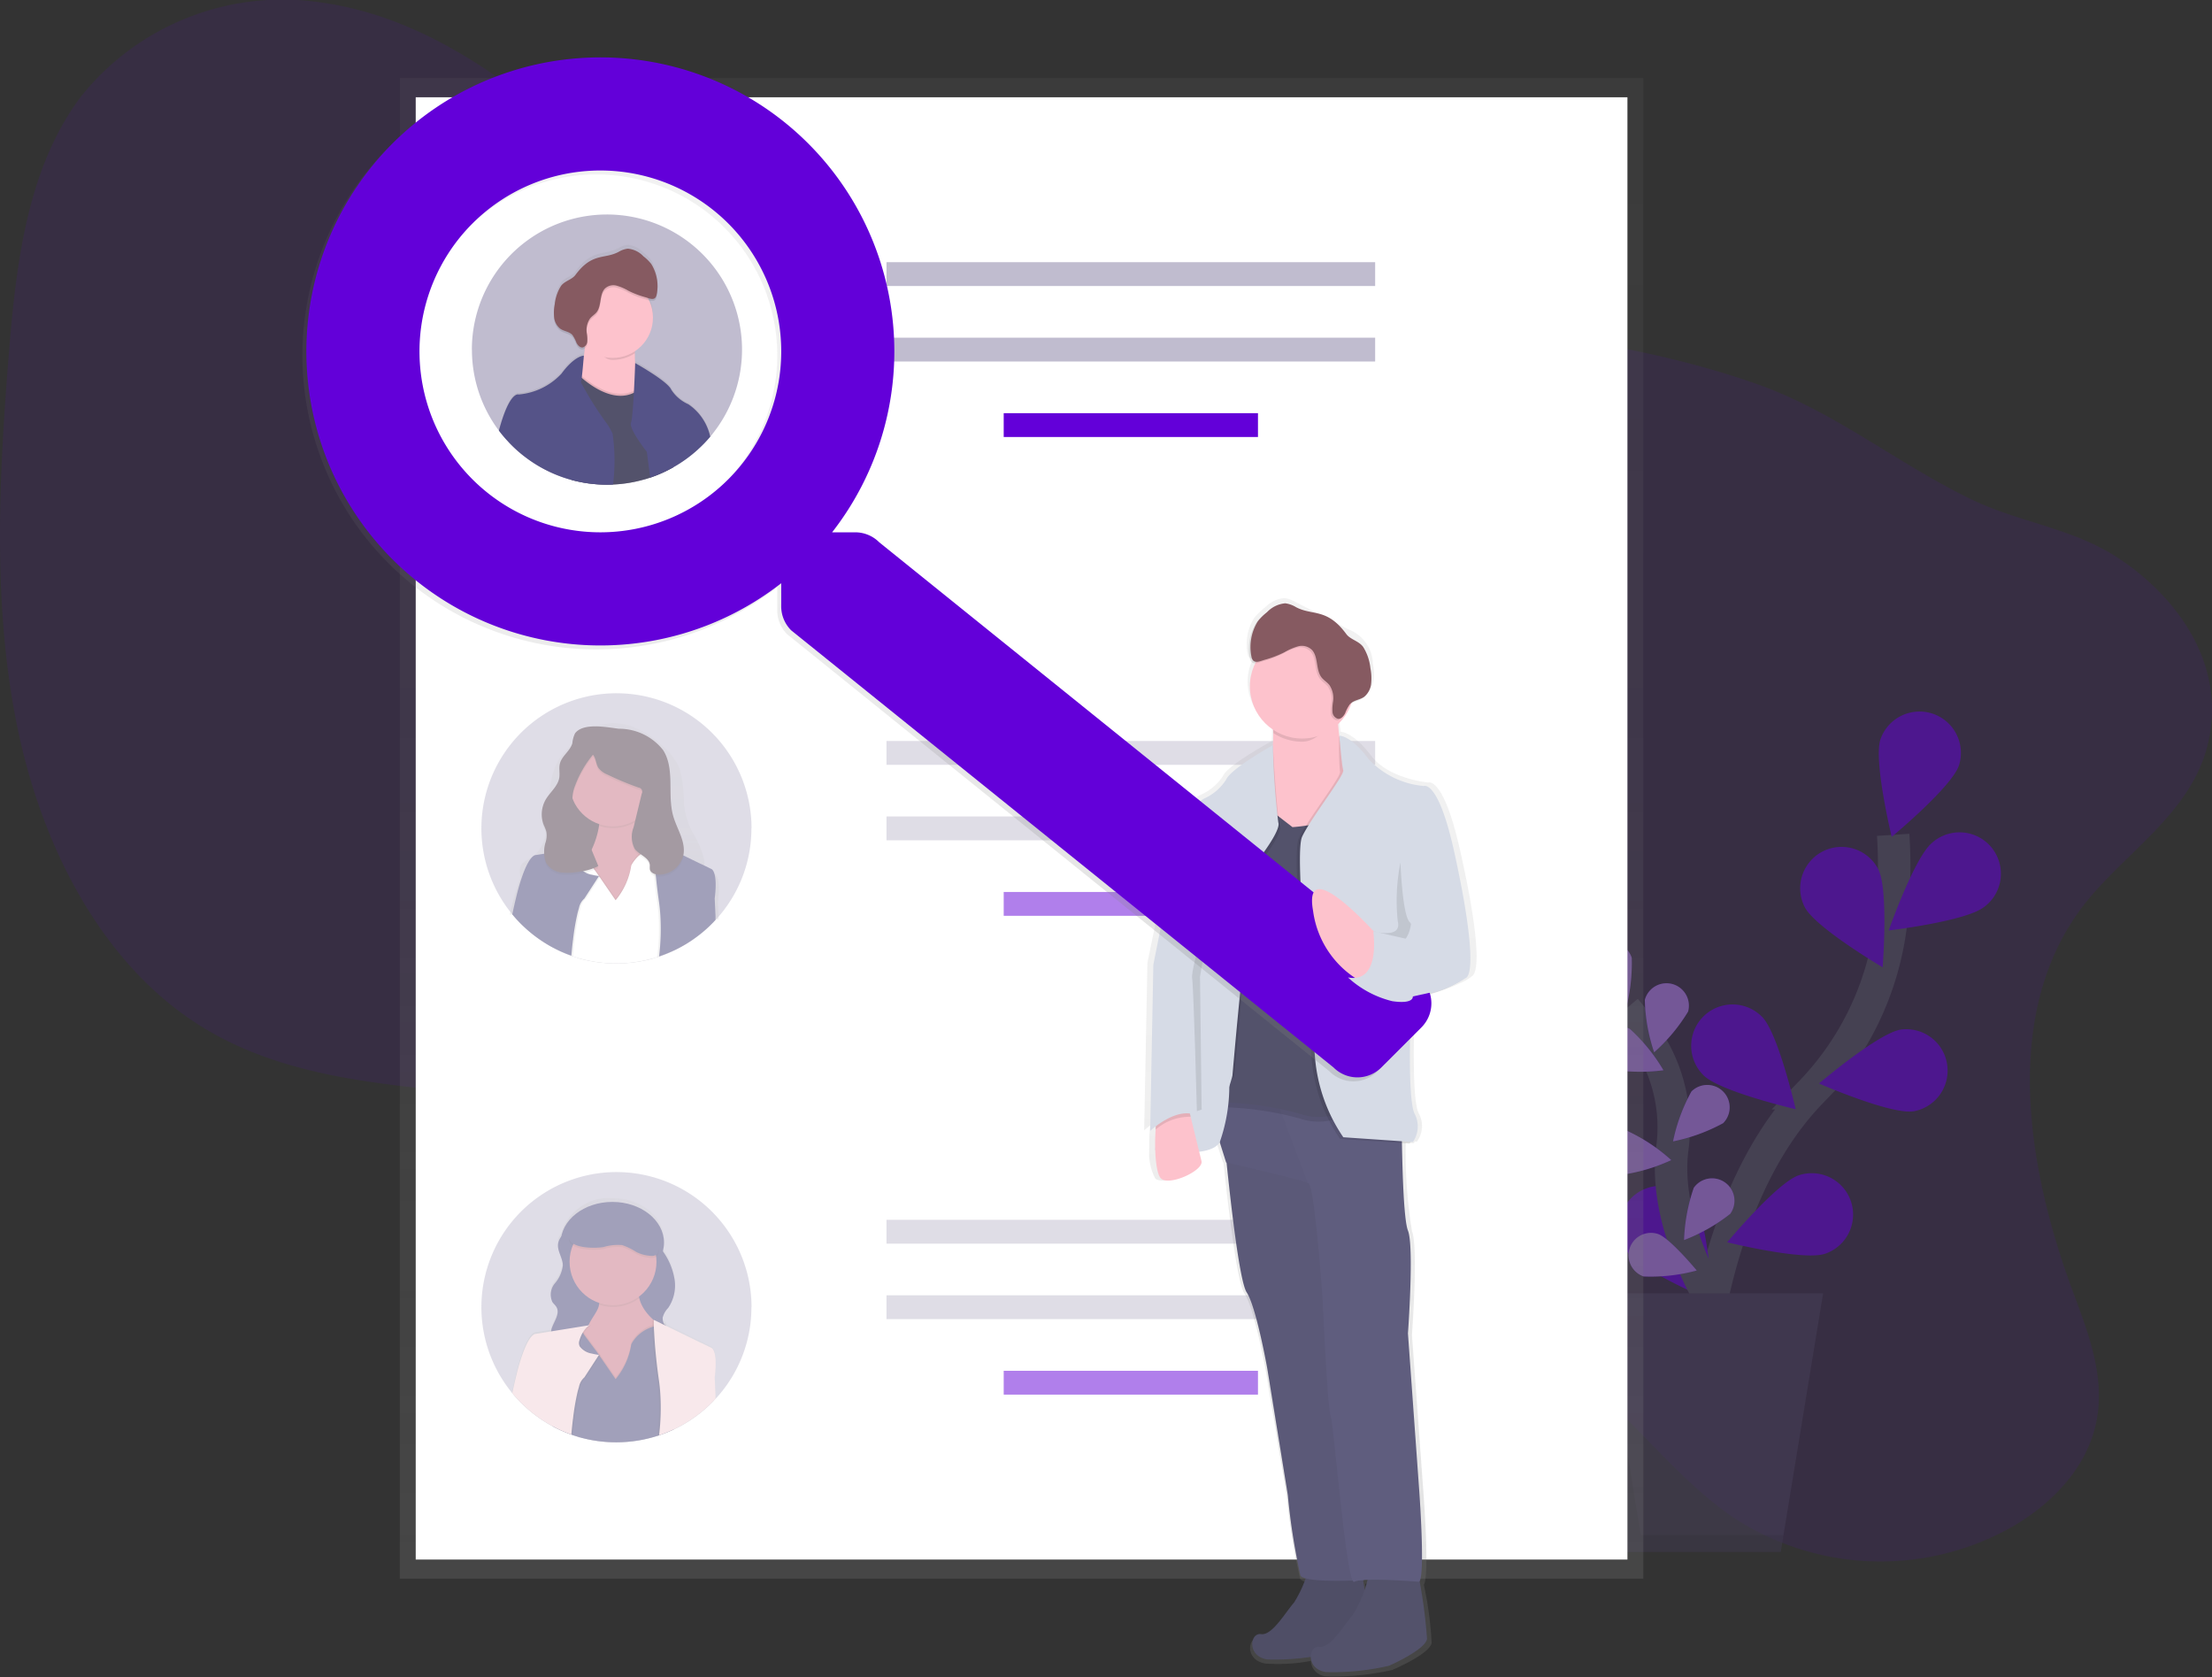 <svg xmlns="http://www.w3.org/2000/svg" xmlns:xlink="http://www.w3.org/1999/xlink" width="136.444" height="103.425" viewBox="0 0 136.444 103.425">
  <rect x="0" y="0" width="136.444" height="103.425" fill="#333333" stroke="none"/>
  <defs>
    <style>
      .cls-1, .cls-12, .cls-4 {
        fill: #6300d9;
      }

      .cls-1, .cls-7 {
        opacity: 0.1;
      }

      .cls-11, .cls-12, .cls-2, .cls-5 {
        opacity: 0.5;
      }

      .cls-3 {
        fill: none;
        stroke: #535461;
        stroke-miterlimit: 10;
        stroke-width: 2px;
      }

      .cls-5, .cls-9 {
        fill: #fff;
      }

      .cls-6 {
        fill: #474059;
      }

      .cls-8 {
        fill: url(#linear-gradient);
      }

      .cls-10, .cls-11 {
        fill: #c0bccf;
      }

      .cls-13 {
        fill: url(#linear-gradient-2);
      }

      .cls-14 {
        fill: #493545;
      }

      .cls-15 {
        fill: #c77485;
      }

      .cls-16 {
        fill: #444176;
      }

      .cls-17 {
        fill: url(#linear-gradient-3);
      }

      .cls-18 {
        fill: #f1d2d7;
      }

      .cls-19 {
        fill: url(#linear-gradient-4);
      }

      .cls-20 {
        fill: #53526b;
      }

      .cls-21 {
        opacity: 0.05;
      }

      .cls-22 {
        fill: #5f5d7e;
      }

      .cls-23 {
        opacity: 0.02;
      }

      .cls-24 {
        fill: #e82127;
      }

      .cls-25 {
        fill: #d6dbe6;
      }

      .cls-26 {
        fill: #fdc2cc;
      }

      .cls-27 {
        fill: #865a61;
      }

      .cls-28 {
        fill: url(#linear-gradient-5);
      }

      .cls-29 {
        fill: url(#linear-gradient-6);
      }

      .cls-30 {
        fill: #555388;
      }
    </style>
    <linearGradient id="linear-gradient" x1="0.5" y1="1" x2="0.5" gradientUnits="objectBoundingBox">
      <stop offset="0" stop-color="gray" stop-opacity="0.251"/>
      <stop offset="0.54" stop-color="gray" stop-opacity="0.122"/>
      <stop offset="1" stop-color="gray" stop-opacity="0.102"/>
    </linearGradient>
    <linearGradient id="linear-gradient-2" y1="1" y2="0" xlink:href="#linear-gradient"/>
    <linearGradient id="linear-gradient-3" x1="0" y1="0.5" x2="1" y2="0.5" xlink:href="#linear-gradient"/>
    <linearGradient id="linear-gradient-4" x1="2.581" y1="1" x2="2.581" y2="0" xlink:href="#linear-gradient"/>
    <linearGradient id="linear-gradient-5" y1="1" y2="0" xlink:href="#linear-gradient"/>
    <linearGradient id="linear-gradient-6" x1="-25.357" y1="1.001" x2="-25.357" y2="0" xlink:href="#linear-gradient"/>
  </defs>
  <g id="Select_Tenants" data-name="Select Tenants" transform="translate(0 0.006)">
    <path id="Path_117" data-name="Path 117" class="cls-1" d="M171.488,80c-4.8,6.582-3.214,15.978-.441,23.463.929,2.506,1.984,5.156,1.5,7.882-.588,3.333-3.352,5.83-6.226,7.19a16.5,16.5,0,0,1-16.111-1.04c-4.043-2.7-6.89-7.175-11.012-9.742-6.9-4.295-15.854-2.376-23.532.9-5.432,2.319-11.382,5.307-16.675,3.165-3.725-1.507-6.233-5.344-7.553-9.445-.637-1.98-1.083-4.129-2.353-5.679a8.685,8.685,0,0,0-2.778-2.1c-9.36-4.9-21.4-1.838-30.474-7.306C49.71,83.6,45.9,76.431,44.313,68.9s-1.192-15.488-.561-23.305c.448-5.555,1.158-11.492,4.5-15.858A15.91,15.91,0,0,1,63,24.007c5.295.723,10.041,3.664,14.194,7.174,5.194,4.379,9.973,9.877,16.432,11.54,4.4,1.132,9.075.331,13.649-.023,7.646-.591,15.265.089,22.837.858,7.249.735,14.548,1.556,21.413,3.966,4.858,1.706,8.709,4.929,13.283,7.132,2.981,1.436,6.261,1.769,9.067,3.624,3.463,2.285,6.592,6.334,5.576,11.192C178.49,74.088,174.037,76.507,171.488,80Z" transform="translate(-43.2 -23.86)"/>
    <g id="Group_10" data-name="Group 10" class="cls-2" transform="translate(96.77 43.837)">
      <path id="Path_118" data-name="Path 118" class="cls-3" d="M898.19,478.732s.4-11.979,6.885-18.747a18.158,18.158,0,0,0,4.98-10.351,30.546,30.546,0,0,0,.152-5.584" transform="translate(-890.199 -436.406)"/>
      <path id="Path_119" data-name="Path 119" class="cls-4" d="M993.968,385.022c-.444,1.338-4.151,4.411-4.151,4.411s-1.136-4.682-.692-6.019a2.552,2.552,0,0,1,4.844,1.606Z" transform="translate(-969.9 -381.666)"/>
      <path id="Path_120" data-name="Path 120" class="cls-4" d="M999.881,447.37c-1.1.882-5.881,1.448-5.881,1.448s1.593-4.547,2.7-5.428a2.551,2.551,0,1,1,3.186,3.98Z" transform="translate(-974.269 -435.277)"/>
      <path id="Path_121" data-name="Path 121" class="cls-4" d="M964.719,546.885c-1.394.206-5.809-1.715-5.809-1.715s3.669-3.122,5.063-3.328a2.552,2.552,0,0,1,.746,5.048Z" transform="translate(-943.479 -522.191)"/>
      <path id="Path_122" data-name="Path 122" class="cls-4" d="M918.706,619.3c-1.339.439-6.016-.713-6.016-.713s3.089-3.7,4.428-4.135a2.552,2.552,0,0,1,1.593,4.849Z" transform="translate(-902.922 -585.816)"/>
      <path id="Path_123" data-name="Path 123" class="cls-4" d="M949.759,453.816c.651,1.25,4.8,3.7,4.8,3.7s.377-4.8-.273-6.053a2.551,2.551,0,0,0-4.526,2.355Z" transform="translate(-935.2 -441.702)"/>
      <path id="Path_124" data-name="Path 124" class="cls-4" d="M895.453,533.907c.995,1,5.685,2.092,5.685,2.092s-1.077-4.7-2.071-5.694a2.551,2.551,0,1,0-3.615,3.6Z" transform="translate(-887.144 -511.434)"/>
      <path id="Path_125" data-name="Path 125" class="cls-4" d="M858.815,624.787c.811,1.152,5.25,3.023,5.25,3.023s-.267-4.809-1.08-5.962a2.551,2.551,0,1,0-4.166,2.941Z" transform="translate(-855.199 -591.41)"/>
      <path id="Path_126" data-name="Path 126" class="cls-3" d="M867.393,550.808s-3.676-5.347-3.031-10.378a9.831,9.831,0,0,0-1.162-6.109,16.537,16.537,0,0,0-1.73-2.48" transform="translate(-857.978 -513.439)"/>
      <path id="Path_127" data-name="Path 127" class="cls-4" d="M845.344,499.126a10.965,10.965,0,0,1-.388,3.257s-2-1.674-2.237-2.4a1.381,1.381,0,1,1,2.626-.858Z" transform="translate(-841.464 -483.899)"/>
      <path id="Path_128" data-name="Path 128" class="cls-4" d="M873.715,520.5a10.988,10.988,0,0,1-2.1,2.523,10.956,10.956,0,0,1-.575-3.23,1.381,1.381,0,1,1,2.671.707Z" transform="translate(-866.351 -501.968)"/>
      <path id="Path_129" data-name="Path 129" class="cls-4" d="M888.533,572.291a10.952,10.952,0,0,1-3.083,1.12,10.923,10.923,0,0,1,1.135-3.078,1.382,1.382,0,0,1,1.948,1.961Z" transform="translate(-879.02 -546.863)"/>
      <path id="Path_130" data-name="Path 130" class="cls-4" d="M893.855,619.119A10.958,10.958,0,0,1,891,620.742a10.93,10.93,0,0,1,.6-3.225,1.381,1.381,0,0,1,2.252,1.6Z" transform="translate(-883.89 -588.108)"/>
      <path id="Path_131" data-name="Path 131" class="cls-4" d="M848.292,543.224a10.922,10.922,0,0,0,3.279.066,10.947,10.947,0,0,0-2.066-2.547,1.381,1.381,0,1,0-1.213,2.481Z" transform="translate(-845.735 -521.128)"/>
      <path id="Path_132" data-name="Path 132" class="cls-4" d="M850.424,595.612a10.926,10.926,0,0,0,3.149-.918,10.849,10.849,0,0,0-2.734-1.809,1.381,1.381,0,1,0-.415,2.731Z" transform="translate(-847.255 -566.991)"/>
      <path id="Path_133" data-name="Path 133" class="cls-4" d="M863.993,647.07a10.835,10.835,0,0,0,3.259-.368s-1.664-2.008-2.388-2.25a1.381,1.381,0,1,0-.871,2.622Z" transform="translate(-859.361 -612.191)"/>
      <path id="Path_134" data-name="Path 134" class="cls-5" d="M845.344,499.126a10.965,10.965,0,0,1-.388,3.257s-2-1.674-2.237-2.4a1.381,1.381,0,1,1,2.626-.858Z" transform="translate(-841.464 -483.899)"/>
      <path id="Path_135" data-name="Path 135" class="cls-5" d="M873.715,520.5a10.988,10.988,0,0,1-2.1,2.523,10.956,10.956,0,0,1-.575-3.23,1.381,1.381,0,1,1,2.671.707Z" transform="translate(-866.351 -501.968)"/>
      <path id="Path_136" data-name="Path 136" class="cls-5" d="M888.533,572.291a10.952,10.952,0,0,1-3.083,1.12,10.923,10.923,0,0,1,1.135-3.078,1.382,1.382,0,0,1,1.948,1.961Z" transform="translate(-879.02 -546.863)"/>
      <path id="Path_137" data-name="Path 137" class="cls-5" d="M893.855,619.119A10.958,10.958,0,0,1,891,620.742a10.93,10.93,0,0,1,.6-3.225,1.381,1.381,0,0,1,2.252,1.6Z" transform="translate(-883.89 -588.108)"/>
      <path id="Path_138" data-name="Path 138" class="cls-5" d="M848.292,543.224a10.922,10.922,0,0,0,3.279.066,10.947,10.947,0,0,0-2.066-2.547,1.381,1.381,0,1,0-1.213,2.481Z" transform="translate(-845.735 -521.128)"/>
      <path id="Path_139" data-name="Path 139" class="cls-5" d="M850.424,595.612a10.926,10.926,0,0,0,3.149-.918,10.849,10.849,0,0,0-2.734-1.809,1.381,1.381,0,1,0-.415,2.731Z" transform="translate(-847.255 -566.991)"/>
      <path id="Path_140" data-name="Path 140" class="cls-5" d="M863.993,647.07a10.835,10.835,0,0,0,3.259-.368s-1.664-2.008-2.388-2.25a1.381,1.381,0,1,0-.871,2.622Z" transform="translate(-859.361 -612.191)"/>
      <path id="Path_141" data-name="Path 141" class="cls-6" d="M792.384,666.925h10.456l2.615-15.945H789.77Z" transform="translate(-789.77 -615.058)"/>
      <path id="Path_142" data-name="Path 142" class="cls-7" d="M791.771,650.98l2.442,14.9h8.8l-.172,1.045H792.384L789.77,650.98Z" transform="translate(-789.77 -615.058)"/>
    </g>
    <rect id="Rectangle_68" data-name="Rectangle 68" class="cls-8" width="76.703" height="92.547" transform="translate(24.663 4.809)"/>
    <rect id="Rectangle_69" data-name="Rectangle 69" class="cls-9" width="74.743" height="90.182" transform="translate(25.643 5.993)"/>
    <rect id="Rectangle_70" data-name="Rectangle 70" class="cls-10" width="30.142" height="1.47" transform="translate(54.682 16.163)"/>
    <rect id="Rectangle_71" data-name="Rectangle 71" class="cls-10" width="30.142" height="1.47" transform="translate(54.682 20.819)"/>
    <rect id="Rectangle_72" data-name="Rectangle 72" class="cls-4" width="15.684" height="1.47" transform="translate(61.912 25.475)"/>
    <rect id="Rectangle_73" data-name="Rectangle 73" class="cls-11" width="30.142" height="1.47" transform="translate(54.682 45.692)"/>
    <rect id="Rectangle_74" data-name="Rectangle 74" class="cls-11" width="30.142" height="1.47" transform="translate(54.682 50.348)"/>
    <rect id="Rectangle_75" data-name="Rectangle 75" class="cls-12" width="15.684" height="1.47" transform="translate(61.912 55.004)"/>
    <rect id="Rectangle_76" data-name="Rectangle 76" class="cls-11" width="30.142" height="1.47" transform="translate(54.682 75.222)"/>
    <rect id="Rectangle_77" data-name="Rectangle 77" class="cls-11" width="30.142" height="1.47" transform="translate(54.682 79.878)"/>
    <rect id="Rectangle_78" data-name="Rectangle 78" class="cls-12" width="15.684" height="1.47" transform="translate(61.912 84.534)"/>
    <g id="Group_11" data-name="Group 11" class="cls-2" transform="translate(29.686 42.75)">
      <path id="Path_143" data-name="Path 143" class="cls-10" d="M302.144,381.13a8.293,8.293,0,0,1-2.006,5.422c-.064.075-.13.148-.2.221q-.05.056-.1.11a8.168,8.168,0,0,1-.89.807l-.022.016a8.144,8.144,0,0,1-1.581.97h0a8.216,8.216,0,0,1-.887.355l-.112.036c-.069.023-.14.044-.21.064l-.028.009a8.372,8.372,0,0,1-4.6,0H291.5c-.122-.036-.245-.072-.358-.113l-.1-.037a8.082,8.082,0,0,1-1.152-.51l-.023-.012a8.366,8.366,0,0,1-1.632-1.155l-.04-.038a7.778,7.778,0,0,1-.712-.735c-.029-.033-.058-.067-.086-.1-.054-.064-.105-.13-.157-.2a8.332,8.332,0,1,1,14.912-5.112Z" transform="translate(-285.48 -372.798)"/>
      <path id="Path_144" data-name="Path 144" class="cls-13" d="M312.412,397.086l-.632-.284a2.513,2.513,0,0,0,.012-.289,2.263,2.263,0,0,0,0-.245,5.526,5.526,0,0,0-.763-1.8,5.1,5.1,0,0,1-.5-1.715,8.292,8.292,0,0,0-.27-2.188,3.95,3.95,0,0,0-1.118-1.435A5.673,5.673,0,0,0,307.347,388a3.175,3.175,0,0,0-2.138-.058,4.613,4.613,0,0,0-1.54,1.113,5.177,5.177,0,0,0-.87.99,4.283,4.283,0,0,0-.49,1.5,22.915,22.915,0,0,0-.3,2.5,2.416,2.416,0,0,1-.72,1.923c-.292.209-.7.327-.836.644a.659.659,0,0,0-.044.3,1.1,1.1,0,0,0,.018.254c.009.049.018.1.031.146a10.761,10.761,0,0,0-.431,1.309c-.089.331-.172.656-.245.97h.3l1.142.027h.016l1.225.028h.006l1.142.027h.028l.33.023h.108l4.567.105h.025l.3.007h.107l.914.021h0l1.348.031h.01l1.015.025h.316l-.054-1.064C312.854,397.187,312.412,397.086,312.412,397.086Zm-5.13-.13a3.992,3.992,0,0,1-.966,2.006l-.972-1.323.036-.051.936,1.274a3.986,3.986,0,0,0,.966-2.006,1.057,1.057,0,0,1,.077-.132l.022.069A1.308,1.308,0,0,0,307.281,396.956Zm1.485,3.539a.738.738,0,0,0-.009-.137c-.009-.045-.007-.086-.014-.13s-.011-.087-.017-.131-.015-.087-.023-.131-.017-.087-.027-.131a.2.2,0,0,0-.01-.044q-.02-.086-.044-.173c-.016-.058-.026-.093-.04-.138a.188.188,0,0,0-.02-.061c-.007-.02-.021-.066-.032-.1l-.022-.064c-.01-.028-.02-.058-.031-.086-.018-.051-.038-.1-.058-.153s-.04-.1-.061-.152c-.042-.1-.087-.2-.132-.307-.178-.4-.377-.788-.561-1.175a6.267,6.267,0,0,1-.262-.622l-.023.031a1.309,1.309,0,0,0-.1.165,3.991,3.991,0,0,1-.966,2.006l-.972-1.323-.85,1.225a.992.992,0,0,0-.341.566c-.027.08-.053.168-.077.26-.017.063-.033.122-.048.192-.009.033-.016.066-.023.1l-.022.1v.016c-.015.071-.029.145-.043.219s-.029.161-.043.245q-.015.08-.026.158c-.017.1-.032.2-.047.307-.009.06-.017.123-.025.178l-.029.228c.063.187.132.368.2.556a.874.874,0,0,1,.08.315,8.93,8.93,0,0,0,4.6,0,.041.041,0,0,1,0-.011,1.276,1.276,0,0,1-.029-.312h0a8.062,8.062,0,0,1,.122-.877,3,3,0,0,0,.023-.431v-.051c0-.047,0-.088-.006-.129Zm0,0a.738.738,0,0,0-.009-.137c-.009-.045-.007-.086-.014-.13s-.011-.087-.017-.131-.015-.087-.023-.131-.017-.087-.027-.131a.2.2,0,0,0-.01-.044q-.02-.086-.044-.173c-.016-.058-.026-.093-.04-.138a.188.188,0,0,0-.02-.061c-.007-.02-.021-.066-.032-.1l-.022-.064c-.01-.028-.02-.058-.031-.086-.018-.051-.038-.1-.058-.153s-.04-.1-.061-.152c-.042-.1-.087-.2-.132-.307-.178-.4-.377-.788-.561-1.175a6.267,6.267,0,0,1-.262-.622l-.023.031a1.309,1.309,0,0,0-.1.165,3.991,3.991,0,0,1-.966,2.006l-.972-1.323-.85,1.225a.992.992,0,0,0-.341.566c-.027.08-.053.168-.077.26-.017.063-.033.122-.048.192-.009.033-.016.066-.023.1l-.022.1v.016c-.015.071-.029.145-.043.219s-.029.161-.043.245q-.015.08-.026.158c-.017.1-.032.2-.047.307-.009.06-.017.123-.025.178l-.029.228c.063.187.132.368.2.556a.874.874,0,0,1,.08.315,8.93,8.93,0,0,0,4.6,0,.041.041,0,0,1,0-.011,1.276,1.276,0,0,1-.029-.312h0a8.062,8.062,0,0,1,.122-.877,3,3,0,0,0,.023-.431v-.051c0-.047,0-.088-.006-.129Zm0,0a.738.738,0,0,0-.009-.137c-.009-.045-.007-.086-.014-.13s-.011-.087-.017-.131-.015-.087-.023-.131-.017-.087-.027-.131a.2.2,0,0,0-.01-.044q-.02-.086-.044-.173c-.016-.058-.026-.093-.04-.138a.188.188,0,0,0-.02-.061c-.007-.02-.021-.066-.032-.1l-.022-.064c-.01-.028-.02-.058-.031-.086-.018-.051-.038-.1-.058-.153s-.04-.1-.061-.152c-.042-.1-.087-.2-.132-.307-.178-.4-.377-.788-.561-1.175a6.267,6.267,0,0,1-.262-.622l-.023.031a1.309,1.309,0,0,0-.1.165,3.991,3.991,0,0,1-.966,2.006l-.972-1.323-.85,1.225a.992.992,0,0,0-.341.566c-.027.08-.053.168-.077.26-.017.063-.033.122-.048.192-.009.033-.016.066-.023.1l-.022.1v.016c-.015.071-.029.145-.043.219s-.029.161-.043.245q-.015.08-.026.158c-.017.1-.032.2-.047.307-.009.06-.017.123-.025.178l-.029.228c.063.187.132.368.2.556a.874.874,0,0,1,.08.315,8.93,8.93,0,0,0,4.6,0,.041.041,0,0,1,0-.011,1.276,1.276,0,0,1-.029-.312h0a8.062,8.062,0,0,1,.122-.877,3,3,0,0,0,.023-.431v-.051c0-.047,0-.088-.006-.129Zm0,0a.738.738,0,0,0-.009-.137c-.009-.045-.007-.086-.014-.13s-.011-.087-.017-.131-.015-.087-.023-.131-.017-.087-.027-.131a.2.2,0,0,0-.01-.044q-.02-.086-.044-.173c-.016-.058-.026-.093-.04-.138a.188.188,0,0,0-.02-.061c-.007-.02-.021-.066-.032-.1l-.022-.064c-.01-.028-.02-.058-.031-.086-.018-.051-.038-.1-.058-.153s-.04-.1-.061-.152c-.042-.1-.087-.2-.132-.307-.178-.4-.377-.788-.561-1.175a6.267,6.267,0,0,1-.262-.622l-.023.031a1.309,1.309,0,0,0-.1.165,3.991,3.991,0,0,1-.966,2.006l-.972-1.323-.85,1.225a.992.992,0,0,0-.341.566c-.027.08-.053.168-.077.26-.017.063-.033.122-.048.192-.009.033-.016.066-.023.1l-.022.1v.016c-.015.071-.029.145-.043.219s-.029.161-.043.245q-.015.08-.026.158c-.017.1-.032.2-.047.307-.009.06-.017.123-.025.178l-.029.228c.063.187.132.368.2.556a.874.874,0,0,1,.08.315,8.93,8.93,0,0,0,4.6,0,.041.041,0,0,1,0-.011,1.276,1.276,0,0,1-.029-.312h0a8.062,8.062,0,0,1,.122-.877,3,3,0,0,0,.023-.431v-.051c0-.047,0-.088-.006-.129Z" transform="translate(-298.028 -385.942)"/>
      <rect id="Rectangle_79" data-name="Rectangle 79" class="cls-14" width="5.636" height="3.798" transform="translate(5.146 6.005)"/>
      <path id="Path_145" data-name="Path 145" class="cls-15" d="M333.618,430.676,331.259,434l-2.465-.214s-3.216.213-1.072-2.251a5.29,5.29,0,0,0,1.44-2.877,2.228,2.228,0,0,0-.153-1.2l2.68-.321a2,2,0,0,0-.044,1.119A4.872,4.872,0,0,0,333.618,430.676Z" transform="translate(-321.899 -420.482)"/>
      <path id="Path_146" data-name="Path 146" class="cls-7" d="M346.126,428.238a2.679,2.679,0,0,1-2.482.4,2.228,2.228,0,0,0-.153-1.2l2.68-.321A2,2,0,0,0,346.126,428.238Z" transform="translate(-336.382 -420.464)"/>
      <circle id="Ellipse_23" data-name="Ellipse 23" class="cls-15" cx="2.68" cy="2.68" r="2.68" transform="translate(5.448 2.85)"/>
      <path id="Path_147" data-name="Path 147" class="cls-7" d="M328.462,449.748l-.063-.245-.054-.216-.08-.319-.015-.059-.012-.049s.064-.192-.357-.13l-.078.013c-.066.014-.143.032-.232.056l-.08.025-.105.033h0a2.3,2.3,0,0,0-.89.537,2,2,0,0,0-.3.36c-.009.012-.015.023-.022.033a1.158,1.158,0,0,0-.077.142,4.37,4.37,0,0,1-.966,2.144l-.942-1.361-.018-.027-.224-.326-.08-.105-.027-.037-.49-.658-.123-.164-.04-.055-.06-.08-.141-.187-.551.322-.735.429-.429,2.788v.077l.013.23.089,1.514v.021l-.157.627.023.012a8.082,8.082,0,0,0,1.152.51l.1.037c.122.04.238.077.358.113a.434.434,0,0,1,.01.055v-.053a8.373,8.373,0,0,0,4.6,0l.028-.009c.07-.02.141-.04.21-.064l.112-.036a8.233,8.233,0,0,0,.887-.355l.1-2.193.074-1.582v-.091Z" transform="translate(-316.841 -439.416)"/>
      <path id="Path_148" data-name="Path 148" class="cls-9" d="M327.772,454.6a.85.85,0,0,0-.009-.147c-.009-.049-.007-.092-.014-.138s-.011-.093-.017-.14-.015-.093-.023-.14-.017-.093-.027-.14a.208.208,0,0,0-.01-.047c-.013-.061-.028-.122-.044-.185s-.026-.1-.04-.148a.208.208,0,0,0-.02-.065c-.007-.021-.021-.071-.032-.107l-.022-.069c-.01-.031-.02-.061-.031-.092-.018-.055-.038-.109-.058-.164s-.04-.109-.061-.163c-.042-.11-.087-.219-.132-.328-.178-.424-.377-.842-.561-1.256a6.916,6.916,0,0,1-.262-.665l-.023.033a1.431,1.431,0,0,0-.1.176,4.377,4.377,0,0,1-.966,2.144l-.972-1.415-.85,1.307a1.068,1.068,0,0,0-.341.605c-.027.086-.053.179-.077.278-.017.066-.033.136-.048.206-.009.036-.016.071-.023.108l-.022.112v.017c-.015.076-.029.154-.043.234s-.029.172-.043.259q-.015.085-.026.169c-.017.109-.032.219-.047.328-.009.064-.017.123-.025.19l-.029.245c.063.2.132.4.2.594a.988.988,0,0,1,.08.337,8.371,8.371,0,0,0,4.6,0,.041.041,0,0,1,0-.012,1.459,1.459,0,0,1-.029-.335h0a9.205,9.205,0,0,1,.123-.937,3.438,3.438,0,0,0,.023-.461v-.055C327.775,454.688,327.774,454.644,327.772,454.6Zm0,0a.85.85,0,0,0-.009-.147c-.009-.049-.007-.092-.014-.138s-.011-.093-.017-.14-.015-.093-.023-.14-.017-.093-.027-.14a.208.208,0,0,0-.01-.047c-.013-.061-.028-.122-.044-.185s-.026-.1-.04-.148a.208.208,0,0,0-.02-.065c-.007-.021-.021-.071-.032-.107l-.022-.069c-.01-.031-.02-.061-.031-.092-.018-.055-.038-.109-.058-.164s-.04-.109-.061-.163c-.042-.11-.087-.219-.132-.328-.178-.424-.377-.842-.561-1.256a6.916,6.916,0,0,1-.262-.665l-.023.033a1.431,1.431,0,0,0-.1.176,4.377,4.377,0,0,1-.966,2.144l-.972-1.415-.85,1.307a1.068,1.068,0,0,0-.341.605c-.027.086-.053.179-.077.278-.017.066-.033.136-.048.206-.009.036-.016.071-.023.108l-.022.112v.017c-.015.076-.029.154-.043.234s-.029.172-.043.259q-.015.085-.026.169c-.017.109-.032.219-.047.328-.009.064-.017.123-.025.19l-.029.245c.063.2.132.4.2.594a.988.988,0,0,1,.08.337,8.371,8.371,0,0,0,4.6,0,.041.041,0,0,1,0-.012,1.459,1.459,0,0,1-.029-.335h0a9.205,9.205,0,0,1,.123-.937,3.438,3.438,0,0,0,.023-.461v-.055C327.775,454.688,327.774,454.644,327.772,454.6Zm0,0a.85.85,0,0,0-.009-.147c-.009-.049-.007-.092-.014-.138s-.011-.093-.017-.14-.015-.093-.023-.14-.017-.093-.027-.14a.208.208,0,0,0-.01-.047c-.013-.061-.028-.122-.044-.185s-.026-.1-.04-.148a.208.208,0,0,0-.02-.065c-.007-.021-.021-.071-.032-.107l-.022-.069c-.01-.031-.02-.061-.031-.092-.018-.055-.038-.109-.058-.164s-.04-.109-.061-.163c-.042-.11-.087-.219-.132-.328-.178-.424-.377-.842-.561-1.256a6.916,6.916,0,0,1-.262-.665l-.023.033a1.431,1.431,0,0,0-.1.176,4.377,4.377,0,0,1-.966,2.144l-.972-1.415-.85,1.307a1.068,1.068,0,0,0-.341.605c-.027.086-.053.179-.077.278-.017.066-.033.136-.048.206-.009.036-.016.071-.023.108l-.022.112v.017c-.015.076-.029.154-.043.234s-.029.172-.043.259q-.015.085-.026.169c-.017.109-.032.219-.047.328-.009.064-.017.123-.025.19l-.029.245c.063.2.132.4.2.594a.988.988,0,0,1,.08.337,8.371,8.371,0,0,0,4.6,0,.041.041,0,0,1,0-.012,1.459,1.459,0,0,1-.029-.335h0a9.205,9.205,0,0,1,.123-.937,3.438,3.438,0,0,0,.023-.461v-.055C327.775,454.688,327.774,454.644,327.772,454.6Zm1.3-2.3-.437-1.746-.075-.3-.021-.082h0l-.107-.426a.083.083,0,0,0,0-.011h0a.1.1,0,0,0-.009-.055c-.016-.032-.056-.065-.151-.073a.757.757,0,0,0-.108,0h0a1.871,1.871,0,0,0-.315.059c-.05.014-.1.028-.162.047l-.105.033h-.01a2.337,2.337,0,0,0-.772.429,2.085,2.085,0,0,0-.392.434l-.023.033a1.418,1.418,0,0,0-.1.176,4.376,4.376,0,0,1-.966,2.144l-.972-1.415-.055-.08-.01-.014-.141-.207-.107-.142-.028-.037-.5-.67h0l-.159-.217v-.007l-.055-.075-.105-.14-.368.214-.919.535-.424,2.758v.029l.012.2.091,1.535v.087l-.138.553a8.082,8.082,0,0,0,1.152.51l.1.037c.123.04.238.077.358.113a.445.445,0,0,1,.01.055v-.053a8.373,8.373,0,0,0,4.6,0l.028-.009c.07-.02.141-.04.209-.064l.112-.035a8.216,8.216,0,0,0,.887-.355h0l.1-2.191.073-1.565Zm-6.026,4.231a.445.445,0,0,1,.01.055v-.053Zm4.727-1.931a.85.85,0,0,0-.009-.147c-.009-.049-.007-.092-.014-.138s-.011-.093-.017-.14-.015-.093-.023-.14-.017-.093-.027-.14a.208.208,0,0,0-.01-.047c-.013-.061-.028-.122-.044-.185s-.026-.1-.04-.148a.208.208,0,0,0-.02-.065c-.007-.021-.021-.071-.032-.107l-.022-.069c-.01-.031-.02-.061-.031-.092-.018-.055-.038-.109-.058-.164s-.04-.109-.061-.163c-.042-.11-.087-.219-.132-.328-.178-.424-.377-.842-.561-1.256a6.916,6.916,0,0,1-.262-.665l-.023.033a1.431,1.431,0,0,0-.1.176,4.377,4.377,0,0,1-.966,2.144l-.972-1.415-.85,1.307a1.068,1.068,0,0,0-.341.605c-.027.086-.053.179-.077.278-.017.066-.033.136-.048.206-.009.036-.016.071-.023.108l-.022.112v.017c-.015.076-.029.154-.043.234s-.029.172-.043.259q-.015.085-.026.169c-.017.109-.032.219-.047.328-.009.064-.017.123-.025.19l-.029.245c.063.2.132.4.2.594a.988.988,0,0,1,.08.337,8.371,8.371,0,0,0,4.6,0,.041.041,0,0,1,0-.012,1.459,1.459,0,0,1-.029-.335h0a9.205,9.205,0,0,1,.123-.937,3.438,3.438,0,0,0,.023-.461v-.055C327.775,454.688,327.774,454.644,327.772,454.6Zm0,0a.85.85,0,0,0-.009-.147c-.009-.049-.007-.092-.014-.138s-.011-.093-.017-.14-.015-.093-.023-.14-.017-.093-.027-.14a.208.208,0,0,0-.01-.047c-.013-.061-.028-.122-.044-.185s-.026-.1-.04-.148a.208.208,0,0,0-.02-.065c-.007-.021-.021-.071-.032-.107l-.022-.069c-.01-.031-.02-.061-.031-.092-.018-.055-.038-.109-.058-.164s-.04-.109-.061-.163c-.042-.11-.087-.219-.132-.328-.178-.424-.377-.842-.561-1.256a6.916,6.916,0,0,1-.262-.665l-.023.033a1.431,1.431,0,0,0-.1.176,4.377,4.377,0,0,1-.966,2.144l-.972-1.415-.85,1.307a1.068,1.068,0,0,0-.341.605c-.027.086-.053.179-.077.278-.017.066-.033.136-.048.206-.009.036-.016.071-.023.108l-.022.112v.017c-.015.076-.029.154-.043.234s-.029.172-.043.259q-.015.085-.026.169c-.017.109-.032.219-.047.328-.009.064-.017.123-.025.19l-.029.245c.063.2.132.4.2.594a.988.988,0,0,1,.08.337,8.371,8.371,0,0,0,4.6,0,.041.041,0,0,1,0-.012,1.459,1.459,0,0,1-.029-.335h0a9.205,9.205,0,0,1,.123-.937,3.438,3.438,0,0,0,.023-.461v-.055C327.775,454.688,327.774,454.644,327.772,454.6Zm0,0a.85.85,0,0,0-.009-.147c-.009-.049-.007-.092-.014-.138s-.011-.093-.017-.14-.015-.093-.023-.14-.017-.093-.027-.14a.208.208,0,0,0-.01-.047c-.013-.061-.028-.122-.044-.185s-.026-.1-.04-.148a.208.208,0,0,0-.02-.065c-.007-.021-.021-.071-.032-.107l-.022-.069c-.01-.031-.02-.061-.031-.092-.018-.055-.038-.109-.058-.164s-.04-.109-.061-.163c-.042-.11-.087-.219-.132-.328-.178-.424-.377-.842-.561-1.256a6.916,6.916,0,0,1-.262-.665l-.023.033a1.431,1.431,0,0,0-.1.176,4.377,4.377,0,0,1-.966,2.144l-.972-1.415-.85,1.307a1.068,1.068,0,0,0-.341.605c-.027.086-.053.179-.077.278-.017.066-.033.136-.048.206-.009.036-.016.071-.023.108l-.022.112v.017c-.015.076-.029.154-.043.234s-.029.172-.043.259q-.015.085-.026.169c-.017.109-.032.219-.047.328-.009.064-.017.123-.025.19l-.029.245c.063.2.132.4.2.594a.988.988,0,0,1,.08.337,8.371,8.371,0,0,0,4.6,0,.041.041,0,0,1,0-.012,1.459,1.459,0,0,1-.029-.335h0a9.205,9.205,0,0,1,.123-.937,3.438,3.438,0,0,0,.023-.461v-.055C327.775,454.688,327.774,454.644,327.772,454.6Zm0,0a.85.85,0,0,0-.009-.147c-.009-.049-.007-.092-.014-.138s-.011-.093-.017-.14-.015-.093-.023-.14-.017-.093-.027-.14a.208.208,0,0,0-.01-.047c-.013-.061-.028-.122-.044-.185s-.026-.1-.04-.148a.208.208,0,0,0-.02-.065c-.007-.021-.021-.071-.032-.107l-.022-.069c-.01-.031-.02-.061-.031-.092-.018-.055-.038-.109-.058-.164s-.04-.109-.061-.163c-.042-.11-.087-.219-.132-.328-.178-.424-.377-.842-.561-1.256a6.916,6.916,0,0,1-.262-.665l-.023.033a1.431,1.431,0,0,0-.1.176,4.377,4.377,0,0,1-.966,2.144l-.972-1.415-.85,1.307a1.068,1.068,0,0,0-.341.605c-.027.086-.053.179-.077.278-.017.066-.033.136-.048.206-.009.036-.016.071-.023.108l-.022.112v.017c-.015.076-.029.154-.043.234s-.029.172-.043.259q-.015.085-.026.169c-.017.109-.032.219-.047.328-.009.064-.017.123-.025.19l-.029.245c.063.2.132.4.2.594a.988.988,0,0,1,.08.337,8.371,8.371,0,0,0,4.6,0,.041.041,0,0,1,0-.012,1.459,1.459,0,0,1-.029-.335h0a9.205,9.205,0,0,1,.123-.937,3.438,3.438,0,0,0,.023-.461v-.055C327.775,454.688,327.774,454.644,327.772,454.6Zm0,0a.85.85,0,0,0-.009-.147c-.009-.049-.007-.092-.014-.138s-.011-.093-.017-.14-.015-.093-.023-.14-.017-.093-.027-.14a.208.208,0,0,0-.01-.047c-.013-.061-.028-.122-.044-.185s-.026-.1-.04-.148a.208.208,0,0,0-.02-.065c-.007-.021-.021-.071-.032-.107l-.022-.069c-.01-.031-.02-.061-.031-.092-.018-.055-.038-.109-.058-.164s-.04-.109-.061-.163c-.042-.11-.087-.219-.132-.328-.178-.424-.377-.842-.561-1.256a6.916,6.916,0,0,1-.262-.665l-.023.033a1.431,1.431,0,0,0-.1.176,4.377,4.377,0,0,1-.966,2.144l-.972-1.415-.85,1.307a1.068,1.068,0,0,0-.341.605c-.027.086-.053.179-.077.278-.017.066-.033.136-.048.206-.009.036-.016.071-.023.108l-.022.112v.017c-.015.076-.029.154-.043.234s-.029.172-.043.259q-.015.085-.026.169c-.017.109-.032.219-.047.328-.009.064-.017.123-.025.19l-.029.245c.063.2.132.4.2.594a.988.988,0,0,1,.08.337,8.371,8.371,0,0,0,4.6,0,.041.041,0,0,1,0-.012,1.459,1.459,0,0,1-.029-.335h0a9.205,9.205,0,0,1,.123-.937,3.438,3.438,0,0,0,.023-.461v-.055C327.775,454.688,327.774,454.644,327.772,454.6Zm0,0a.85.85,0,0,0-.009-.147c-.009-.049-.007-.092-.014-.138s-.011-.093-.017-.14-.015-.093-.023-.14-.017-.093-.027-.14a.208.208,0,0,0-.01-.047c-.013-.061-.028-.122-.044-.185s-.026-.1-.04-.148a.208.208,0,0,0-.02-.065c-.007-.021-.021-.071-.032-.107l-.022-.069c-.01-.031-.02-.061-.031-.092-.018-.055-.038-.109-.058-.164s-.04-.109-.061-.163c-.042-.11-.087-.219-.132-.328-.178-.424-.377-.842-.561-1.256a6.916,6.916,0,0,1-.262-.665l-.023.033a1.431,1.431,0,0,0-.1.176,4.377,4.377,0,0,1-.966,2.144l-.972-1.415-.85,1.307a1.068,1.068,0,0,0-.341.605c-.027.086-.053.179-.077.278-.017.066-.033.136-.048.206-.009.036-.016.071-.023.108l-.022.112v.017c-.015.076-.029.154-.043.234s-.029.172-.043.259q-.015.085-.026.169c-.017.109-.032.219-.047.328-.009.064-.017.123-.025.19l-.029.245c.063.2.132.4.2.594a.988.988,0,0,1,.08.337,8.371,8.371,0,0,0,4.6,0,.041.041,0,0,1,0-.012,1.459,1.459,0,0,1-.029-.335h0a9.205,9.205,0,0,1,.123-.937,3.438,3.438,0,0,0,.023-.461v-.055C327.775,454.688,327.774,454.644,327.772,454.6Zm0,0a.85.85,0,0,0-.009-.147c-.009-.049-.007-.092-.014-.138s-.011-.093-.017-.14-.015-.093-.023-.14-.017-.093-.027-.14a.208.208,0,0,0-.01-.047c-.013-.061-.028-.122-.044-.185s-.026-.1-.04-.148a.208.208,0,0,0-.02-.065c-.007-.021-.021-.071-.032-.107l-.022-.069c-.01-.031-.02-.061-.031-.092-.018-.055-.038-.109-.058-.164s-.04-.109-.061-.163c-.042-.11-.087-.219-.132-.328-.178-.424-.377-.842-.561-1.256a6.916,6.916,0,0,1-.262-.665l-.023.033a1.431,1.431,0,0,0-.1.176,4.377,4.377,0,0,1-.966,2.144l-.972-1.415-.85,1.307a1.068,1.068,0,0,0-.341.605c-.027.086-.053.179-.077.278-.017.066-.033.136-.048.206-.009.036-.016.071-.023.108l-.022.112v.017c-.015.076-.029.154-.043.234s-.029.172-.043.259q-.015.085-.026.169c-.017.109-.032.219-.047.328-.009.064-.017.123-.025.19l-.029.245c.063.2.132.4.2.594a.988.988,0,0,1,.08.337,8.371,8.371,0,0,0,4.6,0,.041.041,0,0,1,0-.012,1.459,1.459,0,0,1-.029-.335h0a9.205,9.205,0,0,1,.123-.937,3.438,3.438,0,0,0,.023-.461v-.055C327.775,454.688,327.774,454.644,327.772,454.6Zm0,0a.85.85,0,0,0-.009-.147c-.009-.049-.007-.092-.014-.138s-.011-.093-.017-.14-.015-.093-.023-.14-.017-.093-.027-.14a.208.208,0,0,0-.01-.047c-.013-.061-.028-.122-.044-.185s-.026-.1-.04-.148a.208.208,0,0,0-.02-.065c-.007-.021-.021-.071-.032-.107l-.022-.069c-.01-.031-.02-.061-.031-.092-.018-.055-.038-.109-.058-.164s-.04-.109-.061-.163c-.042-.11-.087-.219-.132-.328-.178-.424-.377-.842-.561-1.256a6.916,6.916,0,0,1-.262-.665l-.023.033a1.431,1.431,0,0,0-.1.176,4.377,4.377,0,0,1-.966,2.144l-.972-1.415-.85,1.307a1.068,1.068,0,0,0-.341.605c-.027.086-.053.179-.077.278-.017.066-.033.136-.048.206-.009.036-.016.071-.023.108l-.022.112v.017c-.015.076-.029.154-.043.234s-.029.172-.043.259q-.015.085-.026.169c-.017.109-.032.219-.047.328-.009.064-.017.123-.025.19l-.029.245c.063.2.132.4.2.594a.988.988,0,0,1,.08.337,8.371,8.371,0,0,0,4.6,0,.041.041,0,0,1,0-.012,1.459,1.459,0,0,1-.029-.335h0a9.205,9.205,0,0,1,.123-.937,3.438,3.438,0,0,0,.023-.461v-.055C327.775,454.688,327.774,454.644,327.772,454.6Z" transform="translate(-317.034 -440.193)"/>
      <path id="Path_149" data-name="Path 149" class="cls-7" d="M307.064,451.687l-.082-.011a2.989,2.989,0,0,1-.368-.074l-.045-.012c-.3-.085-.626-.236-.7-.5a.477.477,0,0,1,.007-.261,2.237,2.237,0,0,1,.167-.421V450.4a.577.577,0,0,1,.031-.055,1.225,1.225,0,0,1,.442-.482l-.147.023-1.245.2-1.93.311s-.343-.069-.81,1.218a.2.2,0,0,1-.016.048c-.113.315-.232.708-.354,1.2-.085.341-.162.675-.233,1-.021.1-.042.195-.061.29a7.786,7.786,0,0,0,.712.735l.04.038a8.366,8.366,0,0,0,1.632,1.155l.023.012a8.079,8.079,0,0,0,1.152.51l.1.037c.022-.227.047-.478.076-.735a.209.209,0,0,1,.01-.077l.029-.245c.007-.062.016-.123.025-.19.015-.109.029-.219.047-.328q.011-.085.026-.169c.013-.087.028-.174.043-.258s.028-.158.043-.234v-.017l.022-.112c.007-.037.015-.072.023-.108.015-.07.031-.14.048-.206.025-.1.05-.192.077-.278a1.047,1.047,0,0,1,.341-.605l.85-1.307.036-.055.016-.025Z" transform="translate(-299.73 -440.418)"/>
      <path id="Path_150" data-name="Path 150" class="cls-16" d="M306.377,451.707l-.9,1.387a1.036,1.036,0,0,0-.334.587c-.028.091-.056.19-.083.294a14.682,14.682,0,0,0-.277,1.6.191.191,0,0,1-.01.074c-.042.341-.076.675-.1.97a8.081,8.081,0,0,1-1.152-.51l-.023-.012a8.365,8.365,0,0,1-1.632-1.155l-.04-.038a7.785,7.785,0,0,1-.712-.735c-.029-.033-.058-.067-.086-.1.013-.064.027-.123.042-.191.07-.325.147-.658.232-1a12.073,12.073,0,0,1,.417-1.372.363.363,0,0,1,.016-.039c.434-1.116.746-1.054.746-1.054l2.038-.328,1.287-.208-.04.023a1.3,1.3,0,0,0-.354.377l-.036.06c-.015.023-.028.049-.043.075a2.175,2.175,0,0,0-.169.429.451.451,0,0,0,.029.35,1.167,1.167,0,0,0,.756.439l.048.012A3.079,3.079,0,0,0,306.377,451.707Z" transform="translate(-299.116 -440.435)"/>
      <path id="Path_151" data-name="Path 151" class="cls-7" d="M375.311,451.946l-.05-1.088c.214-1.715-.214-1.822-.214-1.822l-.51-.245h-.013l-2.05-.994-.08-.039-.024-.011h0l-.267-.13h0l-.169-.082-.316-.153-.107-.051v.425c0,.123.011.266.021.432.022.419.063.98.135,1.642.04.383.092.8.156,1.252.038.266.065.531.082.789a13.882,13.882,0,0,1-.081,2.61l.112-.036a8.227,8.227,0,0,0,.887-.355h0a8.146,8.146,0,0,0,1.581-.97l.022-.016a8.176,8.176,0,0,0,.89-.807Z" transform="translate(-360.969 -438.198)"/>
      <path id="Path_152" data-name="Path 152" class="cls-16" d="M376.173,451.9l-.05-1.091c.214-1.715-.214-1.822-.214-1.822l-.613-.3h-.012l-2.056-1-.094-.045-.018-.009-.151-.073-.2-.1-.395-.191v.174h0v.216c0,.122.011.283.022.466.021.391.057.9.122,1.512.044.418.1.882.172,1.382q.056.4.081.793a13.869,13.869,0,0,1-.076,2.573,8.22,8.22,0,0,0,.887-.355h0a8.143,8.143,0,0,0,1.581-.97l.022-.016a8.175,8.175,0,0,0,.89-.807q.054-.054.1-.11Z" transform="translate(-361.723 -438.154)"/>
      <path id="Path_153" data-name="Path 153" class="cls-7" d="M317.984,390.867a1.784,1.784,0,0,0-.168.613c-.131.479-.651.779-.769,1.262-.07.282.011.581-.037.867-.087.528-.57.886-.839,1.348a1.818,1.818,0,0,0-.111,1.581,2.533,2.533,0,0,1,.156.4,1.46,1.46,0,0,1-.038.613,1.941,1.941,0,0,0,.025,1.31,1.253,1.253,0,0,0,.918.588,3.569,3.569,0,0,0,1.124-.051,3.252,3.252,0,0,0,1.174-.343l-1.327-3.2a2.675,2.675,0,0,1-.27-1.008,2.218,2.218,0,0,1,.165-.752,6.519,6.519,0,0,1,1.1-1.905c.192.223.178.562.338.81a1.278,1.278,0,0,0,.547.408,18.1,18.1,0,0,0,1.935.809.254.254,0,0,1,.189.377l-.5,2.063a1.6,1.6,0,0,0,.076,1.348c.283.368.921.542.925,1.016a1.625,1.625,0,0,0,0,.225c.033.222.3.328.521.339a1.552,1.552,0,0,0,1.557-1.271c.123-.811-.414-1.559-.638-2.349-.377-1.329.122-2.889-.619-4.057a3.453,3.453,0,0,0-2.734-1.322C319.956,390.5,318.5,390.19,317.984,390.867Z" transform="translate(-312.198 -388.277)"/>
      <path id="Path_154" data-name="Path 154" class="cls-14" d="M317.984,389.867a1.784,1.784,0,0,0-.168.613c-.131.479-.651.779-.769,1.262-.07.282.011.581-.037.867-.087.528-.57.886-.839,1.348a1.818,1.818,0,0,0-.111,1.581,2.533,2.533,0,0,1,.156.4,1.46,1.46,0,0,1-.038.613,1.941,1.941,0,0,0,.025,1.31,1.253,1.253,0,0,0,.918.588,3.569,3.569,0,0,0,1.124-.051,3.252,3.252,0,0,0,1.174-.343l-1.327-3.2a2.675,2.675,0,0,1-.27-1.008,2.218,2.218,0,0,1,.165-.752,6.518,6.518,0,0,1,1.1-1.905c.192.223.178.562.338.81a1.278,1.278,0,0,0,.547.408,18.116,18.116,0,0,0,1.935.809.254.254,0,0,1,.189.377l-.5,2.063a1.6,1.6,0,0,0,.076,1.348c.283.368.921.542.925,1.016a1.625,1.625,0,0,0,0,.225c.033.222.3.328.521.339a1.552,1.552,0,0,0,1.557-1.271c.123-.811-.414-1.559-.638-2.349-.377-1.329.122-2.889-.619-4.057a3.453,3.453,0,0,0-2.734-1.322C319.956,389.5,318.5,389.19,317.984,389.867Z" transform="translate(-312.198 -387.399)"/>
    </g>
    <g id="Group_12" data-name="Group 12" class="cls-2" transform="translate(29.686 72.28)">
      <path id="Path_155" data-name="Path 155" class="cls-10" d="M302.144,622.13a8.293,8.293,0,0,1-2.006,5.422c-.064.075-.13.148-.2.221q-.05.056-.1.11a8.169,8.169,0,0,1-.89.807l-.022.016a8.141,8.141,0,0,1-1.581.97h0a8.2,8.2,0,0,1-.887.355l-.112.036c-.069.023-.14.044-.21.064l-.028.009a8.373,8.373,0,0,1-4.6,0H291.5c-.122-.036-.245-.072-.358-.113l-.1-.037a8.089,8.089,0,0,1-1.152-.51l-.023-.012a8.363,8.363,0,0,1-1.632-1.155l-.04-.038a7.794,7.794,0,0,1-.712-.735c-.029-.033-.058-.067-.086-.1-.054-.064-.105-.13-.157-.2a8.332,8.332,0,1,1,14.912-5.112Z" transform="translate(-285.48 -613.798)"/>
      <path id="Path_156" data-name="Path 156" class="cls-17" d="M313.548,638.935l-.05-1.1c.214-1.744-.214-1.853-.214-1.853l-.613-.3-.012-.006-2.056-1.013-.094-.047-.012-.05s.04-.122-.163-.143a.746.746,0,0,1-.052-.312,1.34,1.34,0,0,1,.337-.613,2.516,2.516,0,0,0,.4-1.785,4.2,4.2,0,0,0-.684-1.725l-.039-.057a2.077,2.077,0,0,0,.072-.542c0-1.41-1.426-2.553-3.186-2.553a3.053,3.053,0,0,0-3.15,2.171,1.113,1.113,0,0,0-.1.152c-.323.605.176,1.057.192,1.661a2.149,2.149,0,0,1-.49,1.126,1.126,1.126,0,0,0-.158,1.17c.075.115.187.2.255.322.236.418-.157.9-.3,1.355a1.3,1.3,0,0,0-.039.163l-.946.154s-.312-.064-.746,1.071a.374.374,0,0,0-.016.04,12.414,12.414,0,0,0-.417,1.4q-.127.518-.232,1.013c-.015.065-.028.13-.042.195.028.034.056.07.086.1a7.859,7.859,0,0,0,.712.75l.04.039a8.363,8.363,0,0,0,1.632,1.175l.023.012a8.02,8.02,0,0,0,1.152.518l.1.037c.123.042.238.078.358.115a.445.445,0,0,1,.01.056v-.054a8.244,8.244,0,0,0,4.6,0l.028-.009c.07-.02.141-.042.21-.065l.111-.035a8.261,8.261,0,0,0,2.468-1.348l.022-.016a8.214,8.214,0,0,0,.89-.821q.054-.054.1-.111Z" transform="translate(-299.098 -625.233)"/>
      <path id="Path_157" data-name="Path 157" class="cls-16" d="M321.123,645.806a2.062,2.062,0,0,1-.49,1.1,1.091,1.091,0,0,0-.158,1.151c.075.113.188.2.255.317.236.41-.157.882-.3,1.333a1.674,1.674,0,0,0,.375,1.526,4.062,4.062,0,0,0,1.314.959,11.726,11.726,0,0,0,3.249,1.157,3.11,3.11,0,0,0,1.782-.08,1.894,1.894,0,0,0,1.07-2.083,11.85,11.85,0,0,0-.858-1.772.829.829,0,0,1-.081-.384,1.3,1.3,0,0,1,.337-.6,2.45,2.45,0,0,0,.4-1.744,4.092,4.092,0,0,0-.684-1.7,1.859,1.859,0,0,0-.49-.539,2.152,2.152,0,0,0-.917-.277c-1.331-.186-2.709-.39-4.051-.458a.869.869,0,0,0-.945.458C320.608,644.767,321.107,645.212,321.123,645.806Z" transform="translate(-316.091 -640.048)"/>
      <path id="Path_158" data-name="Path 158" class="cls-15" d="M337.978,671.389l-2.525,3.591-2.465-.214s-.081.858-1.072-2.251c-.554-1.739.572-1.135.794-1.616s.613-.907.646-1.262a2.228,2.228,0,0,0-.153-1.2l2.68-.321a2,2,0,0,0-.044,1.119C336.173,670.633,337.978,671.389,337.978,671.389Z" transform="translate(-326.092 -661.464)"/>
      <ellipse id="Ellipse_24" data-name="Ellipse 24" class="cls-16" cx="3.186" cy="2.512" rx="3.186" ry="2.512" transform="translate(4.901 1.839)"/>
      <path id="Path_159" data-name="Path 159" class="cls-7" d="M346.126,669.237a2.679,2.679,0,0,1-2.482.4,2.228,2.228,0,0,0-.153-1.2l2.68-.321a2,2,0,0,0-.044,1.117Z" transform="translate(-336.382 -661.464)"/>
      <circle id="Ellipse_25" data-name="Ellipse 25" class="cls-15" cx="2.68" cy="2.68" r="2.68" transform="translate(5.448 2.85)"/>
      <path id="Path_160" data-name="Path 160" class="cls-7" d="M328.462,690.748l-.063-.245-.054-.216-.08-.318-.015-.059-.012-.049s.064-.192-.357-.13l-.078.013c-.066.014-.143.032-.232.056l-.08.025-.105.033h0a2.3,2.3,0,0,0-.89.537,2,2,0,0,0-.3.36c-.009.012-.015.023-.022.033a1.157,1.157,0,0,0-.077.142,4.369,4.369,0,0,1-.966,2.144l-.942-1.361-.018-.027-.224-.326-.08-.105-.027-.037-.49-.658-.123-.164-.04-.055-.06-.08-.141-.187-.551.322-.735.429-.429,2.788v.077l.013.23.089,1.515v.021l-.157.627.023.012a8.069,8.069,0,0,0,1.152.51l.1.037c.122.041.238.077.358.113a.435.435,0,0,1,.01.055v-.053a8.375,8.375,0,0,0,4.6,0l.028-.009c.07-.02.141-.041.21-.064l.112-.036a8.22,8.22,0,0,0,.887-.355l.1-2.193.074-1.582v-.091Z" transform="translate(-316.841 -680.416)"/>
      <path id="Path_161" data-name="Path 161" class="cls-16" d="M327.772,695.6a.851.851,0,0,0-.009-.147c-.009-.049-.007-.092-.014-.138s-.011-.093-.017-.14-.015-.093-.023-.14-.017-.093-.027-.14a.208.208,0,0,0-.01-.047c-.013-.061-.028-.123-.044-.185s-.026-.1-.04-.148a.209.209,0,0,0-.02-.065c-.007-.021-.021-.071-.032-.107l-.022-.069c-.01-.031-.02-.061-.031-.092-.018-.055-.038-.109-.058-.164s-.04-.109-.061-.163c-.042-.11-.087-.219-.132-.328-.178-.424-.377-.842-.561-1.256a6.916,6.916,0,0,1-.262-.665l-.023.033a1.433,1.433,0,0,0-.1.177,4.376,4.376,0,0,1-.966,2.144l-.972-1.415-.85,1.307a1.068,1.068,0,0,0-.341.605c-.027.086-.053.179-.077.278-.017.066-.033.136-.048.206-.009.036-.016.071-.023.108l-.022.112v.017c-.015.076-.029.154-.043.234s-.029.172-.043.259q-.015.084-.026.169c-.017.109-.032.219-.047.328-.009.064-.017.123-.025.19l-.029.245c.063.2.132.4.2.594a.988.988,0,0,1,.08.337,8.372,8.372,0,0,0,4.6,0,.041.041,0,0,1,0-.012,1.46,1.46,0,0,1-.029-.335h0a9.213,9.213,0,0,1,.123-.937,3.435,3.435,0,0,0,.023-.461v-.055C327.775,695.688,327.774,695.644,327.772,695.6Zm0,0a.851.851,0,0,0-.009-.147c-.009-.049-.007-.092-.014-.138s-.011-.093-.017-.14-.015-.093-.023-.14-.017-.093-.027-.14a.208.208,0,0,0-.01-.047c-.013-.061-.028-.123-.044-.185s-.026-.1-.04-.148a.209.209,0,0,0-.02-.065c-.007-.021-.021-.071-.032-.107l-.022-.069c-.01-.031-.02-.061-.031-.092-.018-.055-.038-.109-.058-.164s-.04-.109-.061-.163c-.042-.11-.087-.219-.132-.328-.178-.424-.377-.842-.561-1.256a6.916,6.916,0,0,1-.262-.665l-.023.033a1.433,1.433,0,0,0-.1.177,4.376,4.376,0,0,1-.966,2.144l-.972-1.415-.85,1.307a1.068,1.068,0,0,0-.341.605c-.027.086-.053.179-.077.278-.017.066-.033.136-.048.206-.009.036-.016.071-.023.108l-.022.112v.017c-.015.076-.029.154-.043.234s-.029.172-.043.259q-.015.084-.026.169c-.017.109-.032.219-.047.328-.009.064-.017.123-.025.19l-.029.245c.063.2.132.4.2.594a.988.988,0,0,1,.08.337,8.372,8.372,0,0,0,4.6,0,.041.041,0,0,1,0-.012,1.46,1.46,0,0,1-.029-.335h0a9.213,9.213,0,0,1,.123-.937,3.435,3.435,0,0,0,.023-.461v-.055C327.775,695.688,327.774,695.644,327.772,695.6Zm0,0a.851.851,0,0,0-.009-.147c-.009-.049-.007-.092-.014-.138s-.011-.093-.017-.14-.015-.093-.023-.14-.017-.093-.027-.14a.208.208,0,0,0-.01-.047c-.013-.061-.028-.123-.044-.185s-.026-.1-.04-.148a.209.209,0,0,0-.02-.065c-.007-.021-.021-.071-.032-.107l-.022-.069c-.01-.031-.02-.061-.031-.092-.018-.055-.038-.109-.058-.164s-.04-.109-.061-.163c-.042-.11-.087-.219-.132-.328-.178-.424-.377-.842-.561-1.256a6.916,6.916,0,0,1-.262-.665l-.023.033a1.433,1.433,0,0,0-.1.177,4.376,4.376,0,0,1-.966,2.144l-.972-1.415-.85,1.307a1.068,1.068,0,0,0-.341.605c-.027.086-.053.179-.077.278-.017.066-.033.136-.048.206-.009.036-.016.071-.023.108l-.022.112v.017c-.015.076-.029.154-.043.234s-.029.172-.043.259q-.015.084-.026.169c-.017.109-.032.219-.047.328-.009.064-.017.123-.025.19l-.029.245c.063.2.132.4.2.594a.988.988,0,0,1,.08.337,8.372,8.372,0,0,0,4.6,0,.041.041,0,0,1,0-.012,1.46,1.46,0,0,1-.029-.335h0a9.213,9.213,0,0,1,.123-.937,3.435,3.435,0,0,0,.023-.461v-.055C327.775,695.688,327.774,695.644,327.772,695.6Zm1.3-2.3-.437-1.746-.075-.3-.021-.082h0l-.107-.426a.082.082,0,0,0,0-.011h0a.1.1,0,0,0-.009-.055c-.016-.032-.056-.065-.151-.074a.757.757,0,0,0-.108,0h0a1.865,1.865,0,0,0-.315.059c-.05.013-.1.028-.162.047l-.105.033h-.01a2.333,2.333,0,0,0-.772.429,2.082,2.082,0,0,0-.392.434l-.023.033a1.414,1.414,0,0,0-.1.177,4.376,4.376,0,0,1-.966,2.144l-.972-1.415-.055-.08-.01-.013-.141-.207-.107-.142-.028-.037-.5-.67h0l-.159-.217v-.007l-.055-.075-.105-.14-.368.214-.919.536-.424,2.758v.029l.012.2.091,1.535v.087l-.138.553a8.082,8.082,0,0,0,1.152.51l.1.037c.123.041.238.077.358.113a.44.44,0,0,1,.01.055v-.053a8.372,8.372,0,0,0,4.6,0l.028-.009c.07-.02.141-.04.209-.064l.112-.036a8.216,8.216,0,0,0,.887-.355h0l.1-2.191.073-1.565Zm-6.026,4.231a.44.44,0,0,1,.01.055v-.053Zm4.727-1.931a.851.851,0,0,0-.009-.147c-.009-.049-.007-.092-.014-.138s-.011-.093-.017-.14-.015-.093-.023-.14-.017-.093-.027-.14a.208.208,0,0,0-.01-.047c-.013-.061-.028-.123-.044-.185s-.026-.1-.04-.148a.209.209,0,0,0-.02-.065c-.007-.021-.021-.071-.032-.107l-.022-.069c-.01-.031-.02-.061-.031-.092-.018-.055-.038-.109-.058-.164s-.04-.109-.061-.163c-.042-.11-.087-.219-.132-.328-.178-.424-.377-.842-.561-1.256a6.916,6.916,0,0,1-.262-.665l-.023.033a1.433,1.433,0,0,0-.1.177,4.376,4.376,0,0,1-.966,2.144l-.972-1.415-.85,1.307a1.068,1.068,0,0,0-.341.605c-.027.086-.053.179-.077.278-.017.066-.033.136-.048.206-.009.036-.016.071-.023.108l-.022.112v.017c-.015.076-.029.154-.043.234s-.029.172-.043.259q-.015.084-.026.169c-.017.109-.032.219-.047.328-.009.064-.017.123-.025.19l-.029.245c.063.2.132.4.2.594a.988.988,0,0,1,.08.337,8.372,8.372,0,0,0,4.6,0,.041.041,0,0,1,0-.012,1.46,1.46,0,0,1-.029-.335h0a9.213,9.213,0,0,1,.123-.937,3.435,3.435,0,0,0,.023-.461v-.055C327.775,695.688,327.774,695.644,327.772,695.6Zm0,0a.851.851,0,0,0-.009-.147c-.009-.049-.007-.092-.014-.138s-.011-.093-.017-.14-.015-.093-.023-.14-.017-.093-.027-.14a.208.208,0,0,0-.01-.047c-.013-.061-.028-.123-.044-.185s-.026-.1-.04-.148a.209.209,0,0,0-.02-.065c-.007-.021-.021-.071-.032-.107l-.022-.069c-.01-.031-.02-.061-.031-.092-.018-.055-.038-.109-.058-.164s-.04-.109-.061-.163c-.042-.11-.087-.219-.132-.328-.178-.424-.377-.842-.561-1.256a6.916,6.916,0,0,1-.262-.665l-.023.033a1.433,1.433,0,0,0-.1.177,4.376,4.376,0,0,1-.966,2.144l-.972-1.415-.85,1.307a1.068,1.068,0,0,0-.341.605c-.027.086-.053.179-.077.278-.017.066-.033.136-.048.206-.009.036-.016.071-.023.108l-.022.112v.017c-.015.076-.029.154-.043.234s-.029.172-.043.259q-.015.084-.026.169c-.017.109-.032.219-.047.328-.009.064-.017.123-.025.19l-.029.245c.063.2.132.4.2.594a.988.988,0,0,1,.08.337,8.372,8.372,0,0,0,4.6,0,.041.041,0,0,1,0-.012,1.46,1.46,0,0,1-.029-.335h0a9.213,9.213,0,0,1,.123-.937,3.435,3.435,0,0,0,.023-.461v-.055C327.775,695.688,327.774,695.644,327.772,695.6Zm0,0a.851.851,0,0,0-.009-.147c-.009-.049-.007-.092-.014-.138s-.011-.093-.017-.14-.015-.093-.023-.14-.017-.093-.027-.14a.208.208,0,0,0-.01-.047c-.013-.061-.028-.123-.044-.185s-.026-.1-.04-.148a.209.209,0,0,0-.02-.065c-.007-.021-.021-.071-.032-.107l-.022-.069c-.01-.031-.02-.061-.031-.092-.018-.055-.038-.109-.058-.164s-.04-.109-.061-.163c-.042-.11-.087-.219-.132-.328-.178-.424-.377-.842-.561-1.256a6.916,6.916,0,0,1-.262-.665l-.023.033a1.433,1.433,0,0,0-.1.177,4.376,4.376,0,0,1-.966,2.144l-.972-1.415-.85,1.307a1.068,1.068,0,0,0-.341.605c-.027.086-.053.179-.077.278-.017.066-.033.136-.048.206-.009.036-.016.071-.023.108l-.022.112v.017c-.015.076-.029.154-.043.234s-.029.172-.043.259q-.015.084-.026.169c-.017.109-.032.219-.047.328-.009.064-.017.123-.025.19l-.029.245c.063.2.132.4.2.594a.988.988,0,0,1,.08.337,8.372,8.372,0,0,0,4.6,0,.041.041,0,0,1,0-.012,1.46,1.46,0,0,1-.029-.335h0a9.213,9.213,0,0,1,.123-.937,3.435,3.435,0,0,0,.023-.461v-.055C327.775,695.688,327.774,695.644,327.772,695.6Zm0,0a.851.851,0,0,0-.009-.147c-.009-.049-.007-.092-.014-.138s-.011-.093-.017-.14-.015-.093-.023-.14-.017-.093-.027-.14a.208.208,0,0,0-.01-.047c-.013-.061-.028-.123-.044-.185s-.026-.1-.04-.148a.209.209,0,0,0-.02-.065c-.007-.021-.021-.071-.032-.107l-.022-.069c-.01-.031-.02-.061-.031-.092-.018-.055-.038-.109-.058-.164s-.04-.109-.061-.163c-.042-.11-.087-.219-.132-.328-.178-.424-.377-.842-.561-1.256a6.916,6.916,0,0,1-.262-.665l-.023.033a1.433,1.433,0,0,0-.1.177,4.376,4.376,0,0,1-.966,2.144l-.972-1.415-.85,1.307a1.068,1.068,0,0,0-.341.605c-.027.086-.053.179-.077.278-.017.066-.033.136-.048.206-.009.036-.016.071-.023.108l-.022.112v.017c-.015.076-.029.154-.043.234s-.029.172-.043.259q-.015.084-.026.169c-.017.109-.032.219-.047.328-.009.064-.017.123-.025.19l-.029.245c.063.2.132.4.2.594a.988.988,0,0,1,.08.337,8.372,8.372,0,0,0,4.6,0,.041.041,0,0,1,0-.012,1.46,1.46,0,0,1-.029-.335h0a9.213,9.213,0,0,1,.123-.937,3.435,3.435,0,0,0,.023-.461v-.055C327.775,695.688,327.774,695.644,327.772,695.6Zm0,0a.851.851,0,0,0-.009-.147c-.009-.049-.007-.092-.014-.138s-.011-.093-.017-.14-.015-.093-.023-.14-.017-.093-.027-.14a.208.208,0,0,0-.01-.047c-.013-.061-.028-.123-.044-.185s-.026-.1-.04-.148a.209.209,0,0,0-.02-.065c-.007-.021-.021-.071-.032-.107l-.022-.069c-.01-.031-.02-.061-.031-.092-.018-.055-.038-.109-.058-.164s-.04-.109-.061-.163c-.042-.11-.087-.219-.132-.328-.178-.424-.377-.842-.561-1.256a6.916,6.916,0,0,1-.262-.665l-.023.033a1.433,1.433,0,0,0-.1.177,4.376,4.376,0,0,1-.966,2.144l-.972-1.415-.85,1.307a1.068,1.068,0,0,0-.341.605c-.027.086-.053.179-.077.278-.017.066-.033.136-.048.206-.009.036-.016.071-.023.108l-.022.112v.017c-.015.076-.029.154-.043.234s-.029.172-.043.259q-.015.084-.026.169c-.017.109-.032.219-.047.328-.009.064-.017.123-.025.19l-.029.245c.063.2.132.4.2.594a.988.988,0,0,1,.08.337,8.372,8.372,0,0,0,4.6,0,.041.041,0,0,1,0-.012,1.46,1.46,0,0,1-.029-.335h0a9.213,9.213,0,0,1,.123-.937,3.435,3.435,0,0,0,.023-.461v-.055C327.775,695.688,327.774,695.644,327.772,695.6Zm0,0a.851.851,0,0,0-.009-.147c-.009-.049-.007-.092-.014-.138s-.011-.093-.017-.14-.015-.093-.023-.14-.017-.093-.027-.14a.208.208,0,0,0-.01-.047c-.013-.061-.028-.123-.044-.185s-.026-.1-.04-.148a.209.209,0,0,0-.02-.065c-.007-.021-.021-.071-.032-.107l-.022-.069c-.01-.031-.02-.061-.031-.092-.018-.055-.038-.109-.058-.164s-.04-.109-.061-.163c-.042-.11-.087-.219-.132-.328-.178-.424-.377-.842-.561-1.256a6.916,6.916,0,0,1-.262-.665l-.023.033a1.433,1.433,0,0,0-.1.177,4.376,4.376,0,0,1-.966,2.144l-.972-1.415-.85,1.307a1.068,1.068,0,0,0-.341.605c-.027.086-.053.179-.077.278-.017.066-.033.136-.048.206-.009.036-.016.071-.023.108l-.022.112v.017c-.015.076-.029.154-.043.234s-.029.172-.043.259q-.015.084-.026.169c-.017.109-.032.219-.047.328-.009.064-.017.123-.025.19l-.029.245c.063.2.132.4.2.594a.988.988,0,0,1,.08.337,8.372,8.372,0,0,0,4.6,0,.041.041,0,0,1,0-.012,1.46,1.46,0,0,1-.029-.335h0a9.213,9.213,0,0,1,.123-.937,3.435,3.435,0,0,0,.023-.461v-.055C327.775,695.688,327.774,695.644,327.772,695.6Zm0,0a.851.851,0,0,0-.009-.147c-.009-.049-.007-.092-.014-.138s-.011-.093-.017-.14-.015-.093-.023-.14-.017-.093-.027-.14a.208.208,0,0,0-.01-.047c-.013-.061-.028-.123-.044-.185s-.026-.1-.04-.148a.209.209,0,0,0-.02-.065c-.007-.021-.021-.071-.032-.107l-.022-.069c-.01-.031-.02-.061-.031-.092-.018-.055-.038-.109-.058-.164s-.04-.109-.061-.163c-.042-.11-.087-.219-.132-.328-.178-.424-.377-.842-.561-1.256a6.916,6.916,0,0,1-.262-.665l-.023.033a1.433,1.433,0,0,0-.1.177,4.376,4.376,0,0,1-.966,2.144l-.972-1.415-.85,1.307a1.068,1.068,0,0,0-.341.605c-.027.086-.053.179-.077.278-.017.066-.033.136-.048.206-.009.036-.016.071-.023.108l-.022.112v.017c-.015.076-.029.154-.043.234s-.029.172-.043.259q-.015.084-.026.169c-.017.109-.032.219-.047.328-.009.064-.017.123-.025.19l-.029.245c.063.2.132.4.2.594a.988.988,0,0,1,.08.337,8.372,8.372,0,0,0,4.6,0,.041.041,0,0,1,0-.012,1.46,1.46,0,0,1-.029-.335h0a9.213,9.213,0,0,1,.123-.937,3.435,3.435,0,0,0,.023-.461v-.055C327.775,695.688,327.774,695.644,327.772,695.6Zm0,0a.851.851,0,0,0-.009-.147c-.009-.049-.007-.092-.014-.138s-.011-.093-.017-.14-.015-.093-.023-.14-.017-.093-.027-.14a.208.208,0,0,0-.01-.047c-.013-.061-.028-.123-.044-.185s-.026-.1-.04-.148a.209.209,0,0,0-.02-.065c-.007-.021-.021-.071-.032-.107l-.022-.069c-.01-.031-.02-.061-.031-.092-.018-.055-.038-.109-.058-.164s-.04-.109-.061-.163c-.042-.11-.087-.219-.132-.328-.178-.424-.377-.842-.561-1.256a6.916,6.916,0,0,1-.262-.665l-.023.033a1.433,1.433,0,0,0-.1.177,4.376,4.376,0,0,1-.966,2.144l-.972-1.415-.85,1.307a1.068,1.068,0,0,0-.341.605c-.027.086-.053.179-.077.278-.017.066-.033.136-.048.206-.009.036-.016.071-.023.108l-.022.112v.017c-.015.076-.029.154-.043.234s-.029.172-.043.259q-.015.084-.026.169c-.017.109-.032.219-.047.328-.009.064-.017.123-.025.19l-.029.245c.063.2.132.4.2.594a.988.988,0,0,1,.08.337,8.372,8.372,0,0,0,4.6,0,.041.041,0,0,1,0-.012,1.46,1.46,0,0,1-.029-.335h0a9.213,9.213,0,0,1,.123-.937,3.435,3.435,0,0,0,.023-.461v-.055C327.775,695.688,327.774,695.644,327.772,695.6Z" transform="translate(-317.034 -681.193)"/>
      <path id="Path_162" data-name="Path 162" class="cls-7" d="M307.064,692.687l-.082-.011a2.989,2.989,0,0,1-.368-.073l-.045-.012c-.3-.084-.626-.236-.7-.5a.477.477,0,0,1,.007-.261,2.239,2.239,0,0,1,.167-.422V691.4a.586.586,0,0,1,.031-.055,1.226,1.226,0,0,1,.442-.482l-.147.023-1.245.2-1.93.311s-.343-.069-.81,1.218a.2.2,0,0,1-.016.048c-.113.315-.232.708-.354,1.2-.085.341-.162.675-.233,1-.021.1-.042.195-.061.29a7.784,7.784,0,0,0,.712.735l.04.038a8.363,8.363,0,0,0,1.632,1.155l.023.012a8.079,8.079,0,0,0,1.152.51l.1.037c.022-.227.047-.478.076-.735a.21.21,0,0,1,.01-.077l.029-.245c.007-.062.016-.122.025-.19.015-.109.029-.219.047-.328q.011-.085.026-.169c.013-.087.028-.174.043-.259s.028-.158.043-.234v-.017l.022-.112c.007-.037.015-.072.023-.108.015-.07.031-.14.048-.206.025-.1.05-.192.077-.278a1.047,1.047,0,0,1,.341-.605l.85-1.307.036-.055.016-.024Z" transform="translate(-299.73 -681.418)"/>
      <path id="Path_163" data-name="Path 163" class="cls-18" d="M306.377,692.707l-.9,1.387a1.036,1.036,0,0,0-.334.587c-.028.091-.056.19-.083.294a14.678,14.678,0,0,0-.277,1.6.191.191,0,0,1-.01.073c-.042.341-.076.675-.1.97a8.068,8.068,0,0,1-1.152-.51l-.023-.012a8.361,8.361,0,0,1-1.632-1.156l-.04-.038a7.778,7.778,0,0,1-.712-.735c-.029-.033-.058-.067-.086-.1.013-.064.027-.123.042-.191.07-.325.147-.658.232-1a12.069,12.069,0,0,1,.417-1.372.374.374,0,0,1,.016-.039c.434-1.116.746-1.054.746-1.054l2.038-.328,1.287-.208-.04.023a1.3,1.3,0,0,0-.354.377l-.036.06c-.015.023-.028.049-.043.075a2.172,2.172,0,0,0-.169.429.451.451,0,0,0,.029.35,1.167,1.167,0,0,0,.756.439l.048.012A3.047,3.047,0,0,0,306.377,692.707Z" transform="translate(-299.116 -681.435)"/>
      <path id="Path_164" data-name="Path 164" class="cls-7" d="M375.311,692.946l-.05-1.088c.214-1.715-.214-1.822-.214-1.822l-.51-.245h-.013l-2.05-.994-.08-.039-.024-.011h0l-.267-.13h0l-.169-.082-.316-.153-.107-.052v.425c0,.123.011.266.021.433.022.419.063.98.135,1.642.04.384.092.8.156,1.252.038.266.065.531.082.789a13.881,13.881,0,0,1-.081,2.61l.112-.036a8.24,8.24,0,0,0,.887-.355h0a8.146,8.146,0,0,0,1.581-.97l.022-.016a8.188,8.188,0,0,0,.89-.807Z" transform="translate(-360.969 -679.198)"/>
      <path id="Path_165" data-name="Path 165" class="cls-18" d="M376.173,692.9l-.05-1.09c.214-1.715-.214-1.822-.214-1.822l-.613-.3h-.012l-2.056-1-.094-.045-.018-.009-.151-.073-.2-.1-.395-.191v.174h0v.216c0,.122.011.283.022.466.021.391.057.9.122,1.512.044.418.1.882.172,1.382q.056.4.081.793a13.868,13.868,0,0,1-.076,2.573,8.3,8.3,0,0,0,2.468-1.326l.022-.016a8.169,8.169,0,0,0,.89-.807q.054-.054.1-.11Z" transform="translate(-361.723 -679.154)"/>
      <path id="Path_166" data-name="Path 166" class="cls-7" d="M331.754,636.541a3.066,3.066,0,0,1,1.147-.122,3.752,3.752,0,0,1,.876.425,2.269,2.269,0,0,0,.9.239.532.532,0,0,0,.332-.065.515.515,0,0,0,.148-.5,2.9,2.9,0,0,0-.735-1.377,2.69,2.69,0,0,0-.461-.467,2.433,2.433,0,0,0-1.567-.355,3.925,3.925,0,0,0-1.8.461c-.368.211-1.211.875-.918,1.355C329.993,636.632,331.272,636.623,331.754,636.541Z" transform="translate(-324.216 -631.795)"/>
      <path id="Path_167" data-name="Path 167" class="cls-16" d="M331.754,635.541a3.066,3.066,0,0,1,1.147-.122,3.752,3.752,0,0,1,.876.425,2.269,2.269,0,0,0,.9.239.532.532,0,0,0,.332-.065.515.515,0,0,0,.148-.5,2.9,2.9,0,0,0-.735-1.377,2.69,2.69,0,0,0-.461-.467,2.433,2.433,0,0,0-1.567-.355,3.925,3.925,0,0,0-1.8.461c-.368.211-1.211.875-.918,1.355C329.993,635.632,331.272,635.623,331.754,635.541Z" transform="translate(-324.216 -630.918)"/>
    </g>
    <path id="Path_168" data-name="Path 168" class="cls-19" d="M619.443,358.92h.018a3.3,3.3,0,0,0,.368,1.769c.534.49,2.75-.49,2.6-1.083-.031-.123-.082-.323-.147-.577a1.725,1.725,0,0,0,1.312-.6l.385,1.186.027.085h.03c.254,2.4.828,7.4,1.288,8.065.613.886,1.317,4.725,1.317,4.725l1.317,7.875a38.7,38.7,0,0,0,.811,5.024.569.569,0,0,0,.333.173,4.831,4.831,0,0,1-.735,1.5c-.613.689-1.419,2.067-2.128,1.969s-.912,1.378.406,1.575a10.889,10.889,0,0,0,2.785-.163,1,1,0,0,0,.964.951,16.184,16.184,0,0,0,4.053-.393s2.328-.98,2.432-1.674a21.9,21.9,0,0,0-.481-3.577c.368-.589-.025-5.676-.025-5.676l-.709-9.745s.406-5.413,0-6.4a30.35,30.35,0,0,1-.383-5.446l.49.032a.888.888,0,0,0,.076-.107l.123.009a1.628,1.628,0,0,0,.1-1.772c-.376-.8-.305-4.439-.245-6.249h0l.072-.858a.243.243,0,0,0,.06-.093,8.984,8.984,0,0,0,2.736-.828,2.774,2.774,0,0,0,.718-.436c.507-.49.2-3.446-.811-7.875s-1.925-4.036-1.925-4.036-2.432-.2-3.547-1.674-1.864-1.457-1.864-1.457h0c-.028-.194-.048-.376-.061-.546,0-.064-.01-.122-.013-.186a3.241,3.241,0,0,0,.843-1.278,6.337,6.337,0,0,0,.727-.317.863.863,0,0,0,.151-.14,1.239,1.239,0,0,0,.391-.771,3.154,3.154,0,0,0-.045-.967,2.343,2.343,0,0,0-1.546-2.122q-1.608-.844-3.224-1.671a1.78,1.78,0,0,0-.69-.245,1.839,1.839,0,0,0-1.166.551,5.025,5.025,0,0,0-.4.349,2.243,2.243,0,0,0-.293.315,3.02,3.02,0,0,0-.4,2.253.309.309,0,0,0,.327.276,3.16,3.16,0,0,0-.337,1.421,3.223,3.223,0,0,0,1.5,2.707c0,.069,0,.136.006.2a7.188,7.188,0,0,1-.025.754s-2.7,1.457-3,2.146a3.2,3.2,0,0,1-1.419,1.181s-2.128,1.083-2.128,4.922l-1.115,5.413-.2,10.335s.14-.122.368-.3c-.007.069-.014.14-.02.212a11.747,11.747,0,0,0-.031,1.187Zm13.613,26.749c-.042.158-.1.368-.18.613-.034-.2-.069-.4-.1-.6C632.861,385.678,632.955,385.673,633.056,385.669Z" transform="translate(-548.57 -288.017)"/>
    <path id="Path_169" data-name="Path 169" class="cls-20" d="M677.171,808.413a7.475,7.475,0,0,1-.98,2.44c-.589.682-1.361,2.05-2.043,1.952s-.879,1.366.391,1.561a15.137,15.137,0,0,0,3.9-.39s2.245-.98,2.341-1.659a31.137,31.137,0,0,0-.586-4.2Z" transform="translate(-596.366 -712.03)"/>
    <path id="Path_170" data-name="Path 170" class="cls-21" d="M677.171,808.413a7.475,7.475,0,0,1-.98,2.44c-.589.682-1.361,2.05-2.043,1.952s-.879,1.366.391,1.561a15.137,15.137,0,0,0,3.9-.39s2.245-.98,2.341-1.659a31.137,31.137,0,0,0-.586-4.2Z" transform="translate(-596.366 -712.03)"/>
    <path id="Path_171" data-name="Path 171" class="cls-20" d="M706.627,814.774a7.475,7.475,0,0,1-.98,2.439c-.589.682-1.365,2.05-2.045,1.952s-.879,1.366.391,1.561a15.18,15.18,0,0,0,3.9-.391s2.245-.98,2.342-1.659a31.157,31.157,0,0,0-.586-4.2Z" transform="translate(-622.211 -717.611)"/>
    <path id="Path_172" data-name="Path 172" class="cls-22" d="M659.66,598.67s.781,8.392,1.366,9.271,1.268,4.684,1.268,4.684l1.268,7.806a39.845,39.845,0,0,0,.78,4.977c.29.488,3.912.278,3.912.278L666,599.84Z" transform="translate(-584.126 -528.244)"/>
    <path id="Path_173" data-name="Path 173" class="cls-21" d="M659.66,598.67s.781,8.392,1.366,9.271,1.268,4.684,1.268,4.684l1.268,7.806a39.845,39.845,0,0,0,.78,4.977c.29.488,3.912.278,3.912.278L666,599.84Z" transform="translate(-584.126 -528.244)"/>
    <path id="Path_174" data-name="Path 174" class="cls-22" d="M646.92,566l.255.81,1.379,4.375.027.083h.007c.185.042,4.091.94,4.934,1.216a1.2,1.2,0,0,1,.134.05c.391.195.878,7.221.878,7.221s.293,6.636.49,7.124.98,10.537,1.464,10.246,4,0,4,0c.391-.391,0-5.66,0-5.66l-.693-9.659s.391-5.367,0-6.343-.391-7.514-.391-7.514l-7.988-1.249-.772-.122Z" transform="translate(-572.947 -499.577)"/>
    <path id="Path_175" data-name="Path 175" class="cls-23" d="M649,570.646l1.379,4.376.033.086c.185.042,4.091.94,4.934,1.215h.085l-2.182-5.786-.063-.167-.709.045Z" transform="translate(-574.772 -503.412)"/>
    <path id="Path_176" data-name="Path 176" class="cls-7" d="M659.781,406.73s-3.611,3.9-5.856.682l-2.147,1.464.391,2.245L650.9,428.1a19.8,19.8,0,0,1,5.66.682,3.632,3.632,0,0,0,3.806-.879l-.386-14.929.879-4.586Z" transform="translate(-576.439 -359.822)"/>
    <path id="Path_177" data-name="Path 177" class="cls-20" d="M659.781,404.34s-3.611,3.9-5.856.682l-2.147,1.464.391,2.245L650.9,425.71a19.8,19.8,0,0,1,5.66.682,3.632,3.632,0,0,0,3.806-.879l-.386-14.929.879-4.586Z" transform="translate(-576.439 -357.725)"/>
    <g id="TESLA" transform="translate(74.995 63.597)">
      <g id="g8">
        <path id="polyline10" class="cls-24" d="M613.4,522.36v.615h-.2v-.409h-.717v.409h-.2v-.614h1.11" transform="translate(-612.262 -521.958)"/>
        <path id="path12" class="cls-24" d="M656.223,543.143h-.757a.28.28,0,0,1-.206-.2h1.168a.281.281,0,0,1-.206.2" transform="translate(-655.26 -542.94)"/>
      </g>
      <g id="g30" transform="translate(6.533 0.007)">
        <path id="path32" class="cls-24" d="M709.857,543a.283.283,0,0,1-.2.2h-.319l-.016.006v.8h-.2v-.8l-.018-.006h-.318a.286.286,0,0,1-.2-.2h1.277" transform="translate(-708.58 -543)"/>
      </g>
    </g>
    <path id="Path_178" data-name="Path 178" class="cls-25" d="M629.206,569.2a10.451,10.451,0,0,1-.586,3.611c-.586,1.073-4,.49-4,.49l.682-3.611Z" transform="translate(-553.379 -502.385)"/>
    <path id="Path_179" data-name="Path 179" class="cls-26" d="M625.079,584.307c.515.49,2.648-.49,2.5-1.073-.1-.413-.463-1.891-.668-2.729l-.142-.589s-1.25-.391-1.691,0a2.782,2.782,0,0,0-.326,1.378C624.663,582.469,624.755,584,625.079,584.307Z" transform="translate(-553.467 -511.635)"/>
    <path id="Path_180" data-name="Path 180" class="cls-26" d="M666,371.234l3.415,2.634s5.074-.293,3.806-2.732a9.1,9.1,0,0,1-.98-3.448,7.208,7.208,0,0,1,0-1.334s-4.684-4.289-4.1.586a11.018,11.018,0,0,1,.081,1.127C668.293,371.725,666,371.234,666,371.234Z" transform="translate(-589.689 -322.863)"/>
    <path id="Path_181" data-name="Path 181" class="cls-7" d="M683.2,366.933a11.015,11.015,0,0,1,.081,1.127,3.2,3.2,0,0,0,1.773.532c.874,0,1.517-.85,2.1-1.415-.065-.81.146-.83.146-.83S682.611,362.054,683.2,366.933Z" transform="translate(-604.734 -322.856)"/>
    <circle id="Ellipse_26" data-name="Ellipse 26" class="cls-26" cx="3.22" cy="3.22" r="3.22" transform="translate(77.097 39.101)"/>
    <path id="Path_182" data-name="Path 182" class="cls-7" d="M698.608,394.38s.537.049,1.61,1.512a5.3,5.3,0,0,0,3.415,1.659s.879-.391,1.854,4,1.268,7.319.781,7.806a7.1,7.1,0,0,1-3.42,1.173s-.293,6.147.195,7.221a1.664,1.664,0,0,1-.1,1.757l-4.289-.293a10.206,10.206,0,0,1-1.757-5.074c-.293-3.22-1.268-12.394-.781-13.467s2.634-3.806,2.537-4.1A17.645,17.645,0,0,1,698.608,394.38Z" transform="translate(-615.999 -348.986)"/>
    <path id="Path_183" data-name="Path 183" class="cls-25" d="M700.033,394.14s.722-.02,1.8,1.445a5.287,5.287,0,0,0,3.414,1.659s.879-.391,1.854,4,1.268,7.319.781,7.806a7.1,7.1,0,0,1-3.415,1.171s-.293,6.147.195,7.221a1.664,1.664,0,0,1-.1,1.757l-4.289-.293a10.206,10.206,0,0,1-1.757-5.074c-.293-3.22-1.271-12.393-.783-13.461s2.634-3.806,2.537-4.1S700.033,394.14,700.033,394.14Z" transform="translate(-617.413 -348.775)"/>
    <path id="Path_184" data-name="Path 184" class="cls-7" d="M625,581.284a3.2,3.2,0,0,1,2.159-.789l-.142-.589s-1.25-.391-1.691,0A2.739,2.739,0,0,0,625,581.284Z" transform="translate(-553.712 -511.627)"/>
    <path id="Path_185" data-name="Path 185" class="cls-7" d="M631.94,399.16s-2.489,1.61-2.781,2.294a3.1,3.1,0,0,1-1.366,1.171s-2.049,1.073-2.049,4.879l-1.073,5.367,4.879,6.831s.586-6.831.879-8.49.682-4.779.682-4.779,1.464-1.854,1.268-2.342S631.94,399.16,631.94,399.16Z" transform="translate(-553.423 -353.18)"/>
    <path id="Path_186" data-name="Path 186" class="cls-25" d="M629.79,398.92s-2.6,1.445-2.887,2.127a3.106,3.106,0,0,1-1.366,1.171s-2.049,1.073-2.049,4.879l-1.073,5.367-.195,10.246s1.757-1.659,3.025-.879,2.049-2.538,2.049-2.538.586-6.831.878-8.49.683-4.779.683-4.779,1.464-1.854,1.268-2.342A46.77,46.77,0,0,1,629.79,398.92Z" transform="translate(-551.273 -352.969)"/>
    <path id="Path_187" data-name="Path 187" class="cls-7" d="M672.39,329.387a3.19,3.19,0,0,1,.568-.561,1.742,1.742,0,0,1,1.124-.546,1.683,1.683,0,0,1,.664.238q1.556.82,3.1,1.657a2.885,2.885,0,0,1,1.04.794,3.061,3.061,0,0,1,.448,1.311,3.219,3.219,0,0,1,.044.958,1.2,1.2,0,0,1-.424.8c-.278.2-.659.2-.892.468a2.609,2.609,0,0,0-.289.554c-.1.186-.261.368-.45.334a.472.472,0,0,1-.33-.435,2.642,2.642,0,0,1,.036-.613,1.45,1.45,0,0,0-.223-1.03c-.147-.186-.358-.3-.5-.49-.341-.461-.185-1.225-.559-1.658a.886.886,0,0,0-.858-.245,3.665,3.665,0,0,0-.858.368,6.375,6.375,0,0,1-1.175.453c-.341.093-.735.316-.852-.137A3.021,3.021,0,0,1,672.39,329.387Z" transform="translate(-594.9 -290.983)"/>
    <path id="Path_188" data-name="Path 188" class="cls-27" d="M673.186,328.6a3.184,3.184,0,0,1,.568-.561,1.742,1.742,0,0,1,1.124-.547,1.681,1.681,0,0,1,.664.238c1.037.546,1.9.029,3.1,1.657.257.348.774.424,1.04.794a3.061,3.061,0,0,1,.448,1.311,3.211,3.211,0,0,1,.044.958,1.2,1.2,0,0,1-.424.805c-.278.2-.659.2-.892.468a2.6,2.6,0,0,0-.289.554c-.1.186-.261.368-.45.335a.472.472,0,0,1-.33-.435,2.641,2.641,0,0,1,.036-.613,1.451,1.451,0,0,0-.223-1.03c-.147-.186-.358-.3-.5-.49-.341-.461-.185-1.225-.559-1.658a.886.886,0,0,0-.858-.245,3.664,3.664,0,0,0-.858.368,6.372,6.372,0,0,1-1.175.453c-.341.093-.735.316-.852-.137A3.013,3.013,0,0,1,673.186,328.6Z" transform="translate(-595.598 -290.29)"/>
    <path id="Path_189" data-name="Path 189" class="cls-7" d="M735.152,458.09s1.3,3.318.325,4.684l-2.147-.49s1.952.586,1.659-.586A11.934,11.934,0,0,1,735.152,458.09Z" transform="translate(-648.769 -404.889)"/>
    <path id="Path_190" data-name="Path 190" class="cls-7" d="M728.141,522.2s-2.83.195-3.611-.391a7.473,7.473,0,0,0,3.523,1.464Z" transform="translate(-641.047 -460.802)"/>
    <path id="Path_191" data-name="Path 191" class="cls-7" d="M644.672,474s-1.464,4.49-1.366,5.172.293,8.2.293,8.2l.293-.1-.1-8.2Z" transform="translate(-569.771 -418.85)"/>
    <path id="Path_192" data-name="Path 192" class="cls-28" d="M264.216,111.59,230.765,84.634a2.093,2.093,0,0,0-1.483-.613h-1.421a18.134,18.134,0,1,0-3.14,3.14v1.42a2.093,2.093,0,0,0,.613,1.483l33.451,26.956a2.083,2.083,0,0,0,2.958,0l2.465-2.463A2.1,2.1,0,0,0,264.216,111.59ZM213.554,84.021a11.157,11.157,0,1,1,7.9-3.267,11.167,11.167,0,0,1-7.9,3.267Z" transform="translate(-176.778 -50.953)"/>
    <path id="Path_193" data-name="Path 193" class="cls-4" d="M266.216,109.59,232.765,82.634a2.093,2.093,0,0,0-1.483-.613h-1.421a18.134,18.134,0,1,0-3.14,3.14v1.42a2.093,2.093,0,0,0,.613,1.483l33.451,26.956a2.083,2.083,0,0,0,2.958,0l2.465-2.463A2.1,2.1,0,0,0,266.216,109.59ZM215.554,82.021a11.157,11.157,0,1,1,7.9-3.267,11.167,11.167,0,0,1-7.9,3.267Z" transform="translate(-178.533 -49.198)"/>
    <path id="Path_194" data-name="Path 194" class="cls-26" d="M707.983,474.491s-4.883-5.6-4.2-1.757a5.886,5.886,0,0,0,3.22,4.49C707.885,477.516,707.983,474.491,707.983,474.491Z" transform="translate(-622.787 -416.556)"/>
    <path id="Path_195" data-name="Path 195" class="cls-25" d="M725.01,454.51s.1,3.611.586,4.1-.293,1.073-.293,1.073l-1.952-.49s.49,3.22-1.561,2.83a6.22,6.22,0,0,0,2.732,1.464c1.366.2,1.268-.293,1.268-.293l2.049-2.44Z" transform="translate(-638.643 -401.748)"/>
    <path id="Path_196" data-name="Path 196" class="cls-25" d="M701.383,488.788l1.98-.435-.265-.913-1.225-.49-1.593.735Z" transform="translate(-614.475 -427.289)"/>
    <path id="Path_197" data-name="Path 197" class="cls-10" d="M280.78,140.144a8.293,8.293,0,0,0,1.664,5c.109.146.223.287.342.425.064.075.13.148.2.221q.05.056.1.11a8.176,8.176,0,0,0,.89.807l.022.016a8.3,8.3,0,0,0,2.468,1.326l.111.036c.069.023.14.044.21.064l.028.009c.036.01.071.021.108.029a8.3,8.3,0,0,0,2.185.29c.122,0,.251,0,.376-.009a8.237,8.237,0,0,0,1.932-.316h.012c.116-.034.232-.07.346-.109h.012l.1-.037a8.076,8.076,0,0,0,1.152-.51l.023-.012.122-.067a8.308,8.308,0,0,0,1.512-1.088l.04-.038a7.778,7.778,0,0,0,.712-.735l.026-.031c.021-.023.04-.047.06-.071.054-.064.105-.13.157-.2a8.332,8.332,0,1,0-14.914-5.111Z" transform="translate(-251.669 -118.591)"/>
    <path id="Path_198" data-name="Path 198" class="cls-29" d="M295.632,156.141a4.052,4.052,0,0,0,2.636-1.3c.807-1.119,1.356-1.132,1.383-1.132h0c.021-.149.036-.292.045-.424v-.018a.246.246,0,0,1-.114.05c-.162.025-.3-.129-.385-.292a2.277,2.277,0,0,0-.245-.483c-.2-.23-.527-.232-.765-.407a1.051,1.051,0,0,1-.368-.7,1.932,1.932,0,0,1-.015-.306,3.389,3.389,0,0,1,.051-.653,2.69,2.69,0,0,1,.385-1.141c.227-.32.67-.388.891-.691,1.033-1.416,1.769-.967,2.658-1.442a1.424,1.424,0,0,1,.569-.207,1.487,1.487,0,0,1,.962.477,2.746,2.746,0,0,1,.49.49,2.659,2.659,0,0,1,.387,1.488,2.228,2.228,0,0,1-.056.582c-.071.282-.263.263-.474.2a2.546,2.546,0,0,1-.865,3.2v.129a.207.207,0,0,0,0,.028,5.79,5.79,0,0,0,.02.586c.021.011,2,1.135,2.226,1.668a2.42,2.42,0,0,0,1.055.919,3.3,3.3,0,0,1,1.348,2.029l-.026.031a7.851,7.851,0,0,1-.712.75l-.04.039a8.316,8.316,0,0,1-1.512,1.1c-.039.023-.08.047-.123.069l-.023.012a8.015,8.015,0,0,1-1.152.518l-.1.038h-.012c-.114.04-.229.076-.346.11h-.012a8.113,8.113,0,0,1-1.932.321c-.122.006-.245.009-.376.009a8.166,8.166,0,0,1-2.179-.283c-.037-.009-.072-.02-.108-.029l-.028-.009c-.07-.02-.141-.042-.209-.065l-.112-.036a8.26,8.26,0,0,1-2.471-1.349l-.022-.016a8.218,8.218,0,0,1-.89-.821q-.053-.054-.1-.113c-.067-.074-.134-.148-.2-.224-.123-.141-.233-.284-.342-.433C295.076,155.888,295.632,156.141,295.632,156.141Z" transform="translate(-263.638 -131.908)"/>
    <path id="Path_199" data-name="Path 199" class="cls-26" d="M333.173,187.241l2.636-2.033s-1.766.379-1.715-2.443a.217.217,0,0,1,0-.028,7.224,7.224,0,0,1,.061-.842c.452-3.765-3.162-.452-3.162-.452a5.39,5.39,0,0,1,0,1v.027a7,7,0,0,1-.752,2.66C329.258,187.014,333.173,187.241,333.173,187.241Z" transform="translate(-294.93 -160.957)"/>
    <path id="Path_200" data-name="Path 200" class="cls-7" d="M337.829,181.922c.447.435.721,1.225,1.393,1.225a2.469,2.469,0,0,0,1.369-.41,7.21,7.21,0,0,1,.061-.842c.452-3.765-3.163-.452-3.163-.452S337.877,181.309,337.829,181.922Z" transform="translate(-301.431 -160.957)"/>
    <circle id="Ellipse_27" data-name="Ellipse 27" class="cls-26" cx="2.485" cy="2.485" r="2.485" transform="translate(35.307 17.098)"/>
    <path id="Path_201" data-name="Path 201" class="cls-7" d="M328.066,150.949a2.726,2.726,0,0,0-.49-.48,1.486,1.486,0,0,0-.962-.468,1.44,1.44,0,0,0-.569.2c-.888.468-1.625.026-2.658,1.418-.221.3-.663.368-.891.68a2.607,2.607,0,0,0-.385,1.122,2.753,2.753,0,0,0-.038.821,1.028,1.028,0,0,0,.368.689c.238.173.565.174.765.4a2.22,2.22,0,0,1,.245.474c.081.159.223.31.385.287a.4.4,0,0,0,.282-.368,2.256,2.256,0,0,0-.031-.523,1.252,1.252,0,0,1,.191-.882c.122-.161.306-.256.428-.419.292-.393.159-1.054.479-1.419a.758.758,0,0,1,.735-.2,3.132,3.132,0,0,1,.735.316,5.456,5.456,0,0,0,1.006.388c.292.08.63.271.729-.123A2.59,2.59,0,0,0,328.066,150.949Z" transform="translate(-287.891 -134.548)"/>
    <path id="Path_202" data-name="Path 202" class="cls-27" d="M328.066,149.949a2.727,2.727,0,0,0-.49-.48,1.486,1.486,0,0,0-.962-.468,1.44,1.44,0,0,0-.569.2c-.888.468-1.625.026-2.658,1.418-.221.3-.663.368-.891.68a2.607,2.607,0,0,0-.385,1.122,2.753,2.753,0,0,0-.038.821,1.028,1.028,0,0,0,.368.689c.238.173.565.174.765.4a2.22,2.22,0,0,1,.245.474c.081.159.223.31.385.287a.4.4,0,0,0,.282-.368,2.256,2.256,0,0,0-.031-.523,1.252,1.252,0,0,1,.191-.882c.122-.161.306-.256.428-.419.292-.393.159-1.054.479-1.419a.758.758,0,0,1,.735-.2,3.132,3.132,0,0,1,.735.316,5.458,5.458,0,0,0,1.006.388c.292.08.63.271.729-.122A2.59,2.59,0,0,0,328.066,149.949Z" transform="translate(-287.891 -133.671)"/>
    <path id="Path_203" data-name="Path 203" class="cls-7" d="M326.524,214.578l-.049,1.881a8.3,8.3,0,0,0,2.185.29c.122,0,.251,0,.376-.009a8.24,8.24,0,0,0,1.932-.316h.012c.116-.034.232-.07.346-.109h.012l.1-.037a8.079,8.079,0,0,0,1.152-.51l.023-.012.123-.067-.19-2.535.3-1.739-1.657-1.129a2.921,2.921,0,0,1-.311.377,2.083,2.083,0,0,1-.566.419c-1.189.586-2.541-.345-3.214-.921l-.153-.136c-.174-.158-.273-.266-.273-.266l-.828,1.279Z" transform="translate(-291.217 -186.987)"/>
    <path id="Path_204" data-name="Path 204" class="cls-20" d="M326.524,215.578l-.049,1.881a8.3,8.3,0,0,0,2.185.29c.122,0,.251,0,.376-.009a8.24,8.24,0,0,0,1.932-.316h.012c.116-.034.232-.07.346-.109h.012l.1-.037a8.079,8.079,0,0,0,1.152-.51l.023-.012.123-.067-.19-2.535.3-1.739-1.657-1.129a2.921,2.921,0,0,1-.311.377,2.083,2.083,0,0,1-.566.419c-1.189.586-2.541-.345-3.214-.921l-.153-.136c-.174-.158-.273-.266-.273-.266l-.828,1.279Z" transform="translate(-291.217 -187.864)"/>
    <path id="Path_205" data-name="Path 205" class="cls-30" d="M294.36,207.491c.109.146.223.287.342.425.064.075.13.148.2.221q.05.056.1.11a8.18,8.18,0,0,0,.89.807l.022.016a8.3,8.3,0,0,0,2.468,1.326l.111.036c.069.023.14.044.21.064l.028.009c.036.01.071.021.108.029a8.3,8.3,0,0,0,2.185.29c.123,0,.251,0,.376-.009a11.79,11.79,0,0,0-.027-3.14,5.062,5.062,0,0,0-.3-.542,21.237,21.237,0,0,1-1.655-2.621,1.921,1.921,0,0,0,.05-.276c.065-.483.13-1.366.13-1.366h0c-.027,0-.576.013-1.383,1.114a4.084,4.084,0,0,1-2.636,1.28S295.023,205.019,294.36,207.491Z" transform="translate(-263.586 -180.941)"/>
    <path id="Path_206" data-name="Path 206" class="cls-30" d="M361.757,212.1s.091.722.21,1.584h.012l.1-.037a8.076,8.076,0,0,0,1.152-.51l.023-.012.123-.067a8.31,8.31,0,0,0,1.512-1.088l.04-.038a7.785,7.785,0,0,0,.712-.735l.026-.031a3.241,3.241,0,0,0-1.348-2,2.407,2.407,0,0,1-1.055-.9c-.227-.527-2.228-1.641-2.228-1.641v.009c0,.094-.032.958-.08,1.827-.031.565-.069,1.132-.113,1.492a1.745,1.745,0,0,1-.064.346C360.629,210.675,361.757,212.1,361.757,212.1Z" transform="translate(-321.858 -184.24)"/>
  </g>
</svg>
